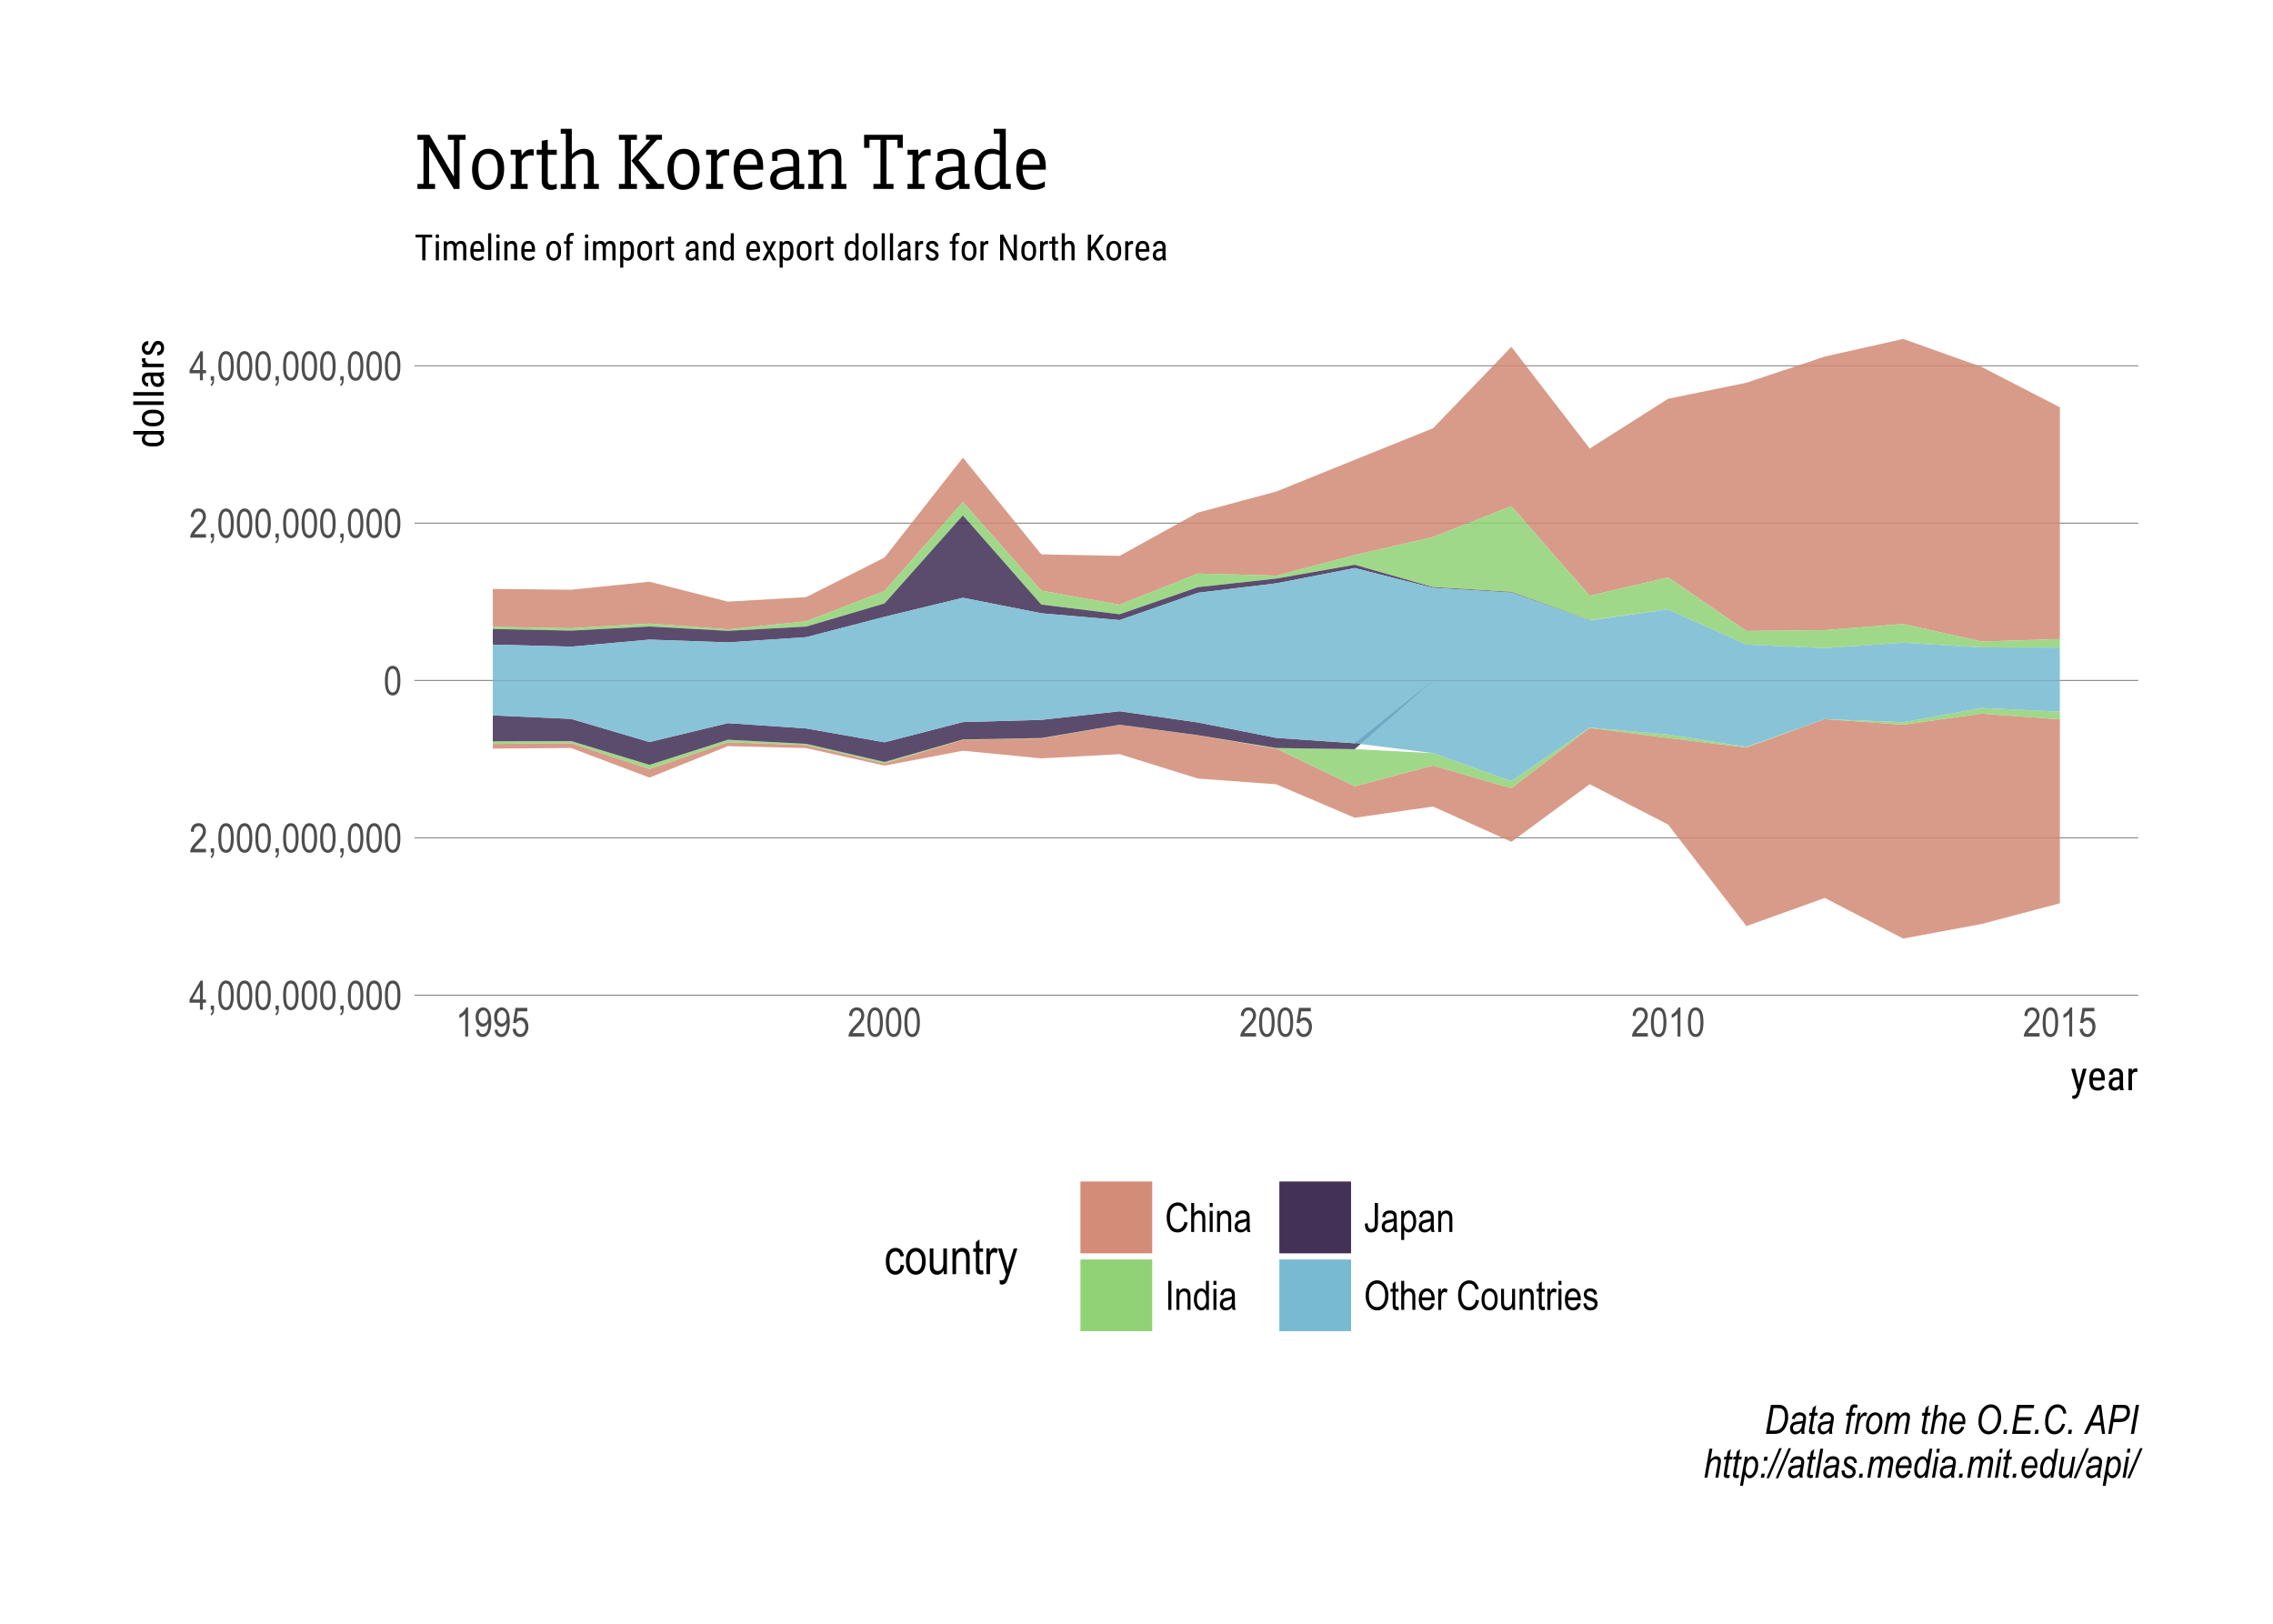 <?xml version="1.0" encoding="UTF-8"?>
<svg xmlns="http://www.w3.org/2000/svg" xmlns:xlink="http://www.w3.org/1999/xlink" width="504pt" height="360pt" viewBox="0 0 504 360" version="1.1">
<defs>
<g>
<symbol overflow="visible" id="glyph0-0">
<path style="stroke:none;" d="M 0.188 0 L 0.188 -5.625 L 1.906 -5.625 L 1.906 0 Z M 0.406 -0.234 L 1.703 -0.234 L 1.703 -5.438 L 0.406 -5.438 Z M 0.406 -0.234 "/>
</symbol>
<symbol overflow="visible" id="glyph0-1">
<path style="stroke:none;" d="M 2.375 0 L 2.375 -1.547 L 0.078 -1.547 L 0.078 -2.266 L 2.5 -6.438 L 3.031 -6.438 L 3.031 -2.266 L 3.734 -2.266 L 3.734 -1.547 L 3.031 -1.547 L 3.031 0 Z M 2.375 -2.266 L 2.375 -5.172 L 0.719 -2.266 Z M 2.375 -2.266 "/>
</symbol>
<symbol overflow="visible" id="glyph0-2">
<path style="stroke:none;" d="M 0.672 0 L 0.672 -0.906 L 1.406 -0.906 L 1.406 0 C 1.406 0.344 1.352 0.613 1.25 0.812 C 1.145 1.008 0.992 1.164 0.797 1.281 L 0.625 0.938 C 0.758 0.863 0.859 0.754 0.922 0.609 C 0.992 0.473 1.031 0.27 1.031 0 Z M 0.672 0 "/>
</symbol>
<symbol overflow="visible" id="glyph0-3">
<path style="stroke:none;" d="M 0.297 -3.172 C 0.297 -4.254 0.441 -5.07 0.734 -5.625 C 1.023 -6.188 1.453 -6.469 2.016 -6.469 C 2.523 -6.469 2.926 -6.242 3.219 -5.797 C 3.562 -5.242 3.734 -4.367 3.734 -3.172 C 3.734 -2.098 3.586 -1.281 3.297 -0.719 C 3.016 -0.164 2.586 0.109 2.016 0.109 C 1.504 0.109 1.086 -0.133 0.766 -0.625 C 0.453 -1.113 0.297 -1.961 0.297 -3.172 Z M 0.953 -3.172 C 0.953 -2.129 1.051 -1.43 1.25 -1.078 C 1.457 -0.723 1.719 -0.547 2.031 -0.547 C 2.32 -0.547 2.566 -0.723 2.766 -1.078 C 2.973 -1.441 3.078 -2.141 3.078 -3.172 C 3.078 -4.223 2.973 -4.926 2.766 -5.281 C 2.566 -5.633 2.305 -5.812 1.984 -5.812 C 1.691 -5.812 1.445 -5.629 1.25 -5.266 C 1.051 -4.91 0.953 -4.211 0.953 -3.172 Z M 0.953 -3.172 "/>
</symbol>
<symbol overflow="visible" id="glyph0-4">
<path style="stroke:none;" d="M 3.719 -0.766 L 3.719 0 L 0.219 0 C 0.207 -0.312 0.301 -0.656 0.5 -1.031 C 0.695 -1.414 1.051 -1.863 1.562 -2.375 C 2.176 -2.977 2.578 -3.445 2.766 -3.781 C 2.953 -4.113 3.047 -4.422 3.047 -4.703 C 3.047 -5.023 2.945 -5.289 2.75 -5.5 C 2.562 -5.707 2.328 -5.812 2.047 -5.812 C 1.742 -5.812 1.492 -5.695 1.297 -5.469 C 1.109 -5.25 1.016 -4.93 1.016 -4.516 L 0.344 -4.609 C 0.383 -5.223 0.555 -5.688 0.859 -6 C 1.172 -6.312 1.57 -6.469 2.062 -6.469 C 2.602 -6.469 3.008 -6.285 3.281 -5.922 C 3.562 -5.555 3.703 -5.145 3.703 -4.688 C 3.703 -4.27 3.594 -3.875 3.375 -3.5 C 3.156 -3.125 2.742 -2.625 2.141 -2 C 1.754 -1.602 1.504 -1.332 1.391 -1.188 C 1.273 -1.039 1.188 -0.898 1.125 -0.766 Z M 3.719 -0.766 "/>
</symbol>
<symbol overflow="visible" id="glyph0-5">
<path style="stroke:none;" d="M 2.734 0 L 2.094 0 L 2.094 -5.047 C 1.938 -4.867 1.734 -4.688 1.484 -4.5 C 1.234 -4.32 1.004 -4.188 0.797 -4.094 L 0.797 -4.859 C 1.148 -5.055 1.461 -5.301 1.734 -5.594 C 2.016 -5.895 2.207 -6.188 2.312 -6.469 L 2.734 -6.469 Z M 2.734 0 "/>
</symbol>
<symbol overflow="visible" id="glyph0-6">
<path style="stroke:none;" d="M 0.391 -1.484 L 1.016 -1.562 C 1.117 -0.883 1.41 -0.547 1.891 -0.547 C 2.109 -0.547 2.305 -0.617 2.484 -0.766 C 2.66 -0.91 2.812 -1.172 2.938 -1.547 C 3.062 -1.93 3.125 -2.375 3.125 -2.875 L 3.125 -3.031 C 2.988 -2.77 2.805 -2.562 2.578 -2.406 C 2.348 -2.258 2.113 -2.188 1.875 -2.188 C 1.445 -2.188 1.078 -2.375 0.766 -2.75 C 0.453 -3.125 0.297 -3.641 0.297 -4.297 C 0.297 -4.961 0.457 -5.488 0.781 -5.875 C 1.102 -6.27 1.492 -6.469 1.953 -6.469 C 2.285 -6.469 2.594 -6.359 2.875 -6.141 C 3.164 -5.922 3.383 -5.598 3.531 -5.172 C 3.688 -4.754 3.766 -4.148 3.766 -3.359 C 3.766 -2.473 3.68 -1.785 3.516 -1.297 C 3.348 -0.805 3.117 -0.445 2.828 -0.219 C 2.547 0 2.227 0.109 1.875 0.109 C 1.477 0.109 1.145 -0.023 0.875 -0.297 C 0.602 -0.578 0.441 -0.973 0.391 -1.484 Z M 3.047 -4.328 C 3.047 -4.785 2.941 -5.145 2.734 -5.406 C 2.535 -5.676 2.301 -5.812 2.031 -5.812 C 1.758 -5.812 1.516 -5.672 1.297 -5.391 C 1.078 -5.109 0.969 -4.734 0.969 -4.266 C 0.969 -3.848 1.07 -3.516 1.281 -3.266 C 1.488 -3.016 1.734 -2.891 2.016 -2.891 C 2.305 -2.891 2.551 -3.016 2.75 -3.266 C 2.945 -3.516 3.047 -3.867 3.047 -4.328 Z M 3.047 -4.328 "/>
</symbol>
<symbol overflow="visible" id="glyph0-7">
<path style="stroke:none;" d="M 0.297 -1.688 L 0.969 -1.766 C 1.031 -1.348 1.148 -1.039 1.328 -0.844 C 1.516 -0.645 1.734 -0.547 1.984 -0.547 C 2.285 -0.547 2.547 -0.688 2.766 -0.969 C 2.992 -1.25 3.109 -1.633 3.109 -2.125 C 3.109 -2.582 3 -2.938 2.781 -3.188 C 2.57 -3.445 2.305 -3.578 1.984 -3.578 C 1.785 -3.578 1.598 -3.52 1.422 -3.406 C 1.254 -3.301 1.117 -3.148 1.016 -2.953 L 0.406 -3.047 L 0.922 -6.359 L 3.547 -6.359 L 3.547 -5.594 L 1.438 -5.594 L 1.156 -3.875 C 1.469 -4.133 1.801 -4.266 2.156 -4.266 C 2.594 -4.266 2.973 -4.078 3.297 -3.703 C 3.629 -3.328 3.797 -2.82 3.797 -2.188 C 3.797 -1.551 3.629 -1.008 3.297 -0.562 C 2.973 -0.113 2.535 0.109 1.984 0.109 C 1.535 0.109 1.148 -0.047 0.828 -0.359 C 0.516 -0.68 0.336 -1.125 0.297 -1.688 Z M 0.297 -1.688 "/>
</symbol>
<symbol overflow="visible" id="glyph0-8">
<path style="stroke:none;" d="M 4.312 -2.266 L 5.016 -2.047 C 4.867 -1.316 4.598 -0.773 4.203 -0.422 C 3.816 -0.066 3.348 0.109 2.797 0.109 C 2.305 0.109 1.883 -0.008 1.531 -0.25 C 1.188 -0.488 0.906 -0.867 0.688 -1.391 C 0.469 -1.922 0.359 -2.547 0.359 -3.266 C 0.359 -3.973 0.469 -4.57 0.688 -5.062 C 0.906 -5.551 1.203 -5.922 1.578 -6.172 C 1.961 -6.422 2.383 -6.547 2.844 -6.547 C 3.352 -6.547 3.789 -6.383 4.156 -6.062 C 4.531 -5.75 4.789 -5.285 4.938 -4.672 L 4.25 -4.484 C 4.008 -5.379 3.535 -5.828 2.828 -5.828 C 2.484 -5.828 2.18 -5.734 1.922 -5.547 C 1.66 -5.367 1.453 -5.086 1.297 -4.703 C 1.148 -4.328 1.078 -3.848 1.078 -3.266 C 1.078 -2.379 1.227 -1.719 1.531 -1.281 C 1.844 -0.844 2.258 -0.625 2.781 -0.625 C 3.156 -0.625 3.477 -0.758 3.75 -1.031 C 4.031 -1.301 4.219 -1.711 4.312 -2.266 Z M 4.312 -2.266 "/>
</symbol>
<symbol overflow="visible" id="glyph0-9">
<path style="stroke:none;" d="M 0.469 0 L 0.469 -6.438 L 1.125 -6.438 L 1.125 -4.125 C 1.27 -4.344 1.438 -4.504 1.625 -4.609 C 1.82 -4.711 2.035 -4.766 2.266 -4.766 C 2.68 -4.766 3.004 -4.633 3.234 -4.375 C 3.473 -4.125 3.594 -3.648 3.594 -2.953 L 3.594 0 L 2.938 0 L 2.938 -2.953 C 2.938 -3.359 2.863 -3.648 2.719 -3.828 C 2.582 -4.004 2.391 -4.094 2.141 -4.094 C 1.859 -4.094 1.617 -3.977 1.422 -3.75 C 1.223 -3.531 1.125 -3.129 1.125 -2.547 L 1.125 0 Z M 0.469 0 "/>
</symbol>
<symbol overflow="visible" id="glyph0-10">
<path style="stroke:none;" d="M 0.469 -5.531 L 0.469 -6.438 L 1.125 -6.438 L 1.125 -5.531 Z M 0.469 0 L 0.469 -4.672 L 1.125 -4.672 L 1.125 0 Z M 0.469 0 "/>
</symbol>
<symbol overflow="visible" id="glyph0-11">
<path style="stroke:none;" d="M 0.469 0 L 0.469 -4.672 L 1.062 -4.672 L 1.062 -4 C 1.195 -4.258 1.363 -4.453 1.562 -4.578 C 1.77 -4.703 2.008 -4.766 2.281 -4.766 C 2.477 -4.766 2.664 -4.723 2.844 -4.641 C 3.02 -4.566 3.16 -4.461 3.266 -4.328 C 3.367 -4.203 3.445 -4.035 3.5 -3.828 C 3.562 -3.617 3.594 -3.301 3.594 -2.875 L 3.594 0 L 2.938 0 L 2.938 -2.844 C 2.938 -3.188 2.906 -3.438 2.844 -3.594 C 2.789 -3.75 2.703 -3.867 2.578 -3.953 C 2.453 -4.047 2.305 -4.094 2.141 -4.094 C 1.828 -4.094 1.578 -3.973 1.391 -3.734 C 1.211 -3.504 1.125 -3.109 1.125 -2.547 L 1.125 0 Z M 0.469 0 "/>
</symbol>
<symbol overflow="visible" id="glyph0-12">
<path style="stroke:none;" d="M 2.969 -0.578 C 2.75 -0.348 2.52 -0.176 2.281 -0.062 C 2.051 0.051 1.812 0.109 1.562 0.109 C 1.164 0.109 0.848 -0.008 0.609 -0.25 C 0.367 -0.488 0.25 -0.812 0.25 -1.219 C 0.25 -1.488 0.305 -1.727 0.422 -1.938 C 0.535 -2.145 0.688 -2.305 0.875 -2.422 C 1.07 -2.547 1.367 -2.633 1.766 -2.688 C 2.285 -2.758 2.672 -2.852 2.922 -2.969 L 2.922 -3.172 C 2.922 -3.484 2.863 -3.707 2.75 -3.844 C 2.594 -4.031 2.348 -4.125 2.016 -4.125 C 1.711 -4.125 1.484 -4.062 1.328 -3.938 C 1.18 -3.812 1.07 -3.578 1 -3.234 L 0.359 -3.328 C 0.453 -3.836 0.633 -4.203 0.906 -4.422 C 1.188 -4.648 1.586 -4.766 2.109 -4.766 C 2.504 -4.766 2.816 -4.688 3.047 -4.531 C 3.273 -4.383 3.422 -4.203 3.484 -3.984 C 3.547 -3.766 3.578 -3.441 3.578 -3.016 L 3.578 -1.953 C 3.578 -1.211 3.586 -0.742 3.609 -0.547 C 3.641 -0.359 3.695 -0.176 3.781 0 L 3.109 0 C 3.035 -0.156 2.988 -0.348 2.969 -0.578 Z M 2.922 -2.344 C 2.68 -2.227 2.328 -2.129 1.859 -2.047 C 1.586 -1.992 1.395 -1.938 1.281 -1.875 C 1.176 -1.82 1.094 -1.738 1.031 -1.625 C 0.969 -1.52 0.938 -1.395 0.938 -1.25 C 0.938 -1.031 1.004 -0.852 1.141 -0.719 C 1.285 -0.582 1.477 -0.516 1.719 -0.516 C 1.945 -0.516 2.156 -0.57 2.344 -0.688 C 2.539 -0.812 2.688 -0.973 2.781 -1.172 C 2.875 -1.379 2.922 -1.672 2.922 -2.047 Z M 2.922 -2.344 "/>
</symbol>
<symbol overflow="visible" id="glyph0-13">
<path style="stroke:none;" d="M 0.703 0 L 0.703 -6.438 L 1.406 -6.438 L 1.406 0 Z M 0.703 0 "/>
</symbol>
<symbol overflow="visible" id="glyph0-14">
<path style="stroke:none;" d="M 2.953 0 L 2.953 -0.594 C 2.836 -0.363 2.688 -0.188 2.5 -0.062 C 2.32 0.051 2.125 0.109 1.906 0.109 C 1.457 0.109 1.066 -0.102 0.734 -0.531 C 0.398 -0.957 0.234 -1.555 0.234 -2.328 C 0.234 -2.859 0.305 -3.305 0.453 -3.672 C 0.609 -4.047 0.805 -4.32 1.047 -4.5 C 1.297 -4.676 1.566 -4.766 1.859 -4.766 C 2.078 -4.766 2.273 -4.707 2.453 -4.594 C 2.641 -4.488 2.789 -4.332 2.906 -4.125 L 2.906 -6.438 L 3.562 -6.438 L 3.562 0 Z M 0.906 -2.328 C 0.906 -1.723 1.008 -1.273 1.219 -0.984 C 1.426 -0.691 1.672 -0.547 1.953 -0.547 C 2.223 -0.547 2.457 -0.688 2.656 -0.969 C 2.863 -1.25 2.969 -1.672 2.969 -2.234 C 2.969 -2.891 2.863 -3.367 2.656 -3.672 C 2.457 -3.973 2.207 -4.125 1.906 -4.125 C 1.633 -4.125 1.398 -3.977 1.203 -3.688 C 1.004 -3.395 0.906 -2.941 0.906 -2.328 Z M 0.906 -2.328 "/>
</symbol>
<symbol overflow="visible" id="glyph0-15">
<path style="stroke:none;" d="M 0.203 -1.828 L 0.828 -1.938 C 0.848 -1.445 0.922 -1.109 1.047 -0.922 C 1.18 -0.742 1.367 -0.656 1.609 -0.656 C 1.773 -0.656 1.922 -0.695 2.047 -0.781 C 2.18 -0.875 2.27 -0.992 2.312 -1.141 C 2.375 -1.328 2.406 -1.613 2.406 -2 L 2.406 -6.438 L 3.109 -6.438 L 3.109 -2.047 C 3.109 -1.254 2.977 -0.695 2.719 -0.375 C 2.457 -0.051 2.094 0.109 1.625 0.109 C 1.156 0.109 0.812 -0.035 0.594 -0.328 C 0.332 -0.66 0.203 -1.16 0.203 -1.828 Z M 0.203 -1.828 "/>
</symbol>
<symbol overflow="visible" id="glyph0-16">
<path style="stroke:none;" d="M 0.469 1.781 L 0.469 -4.672 L 1.062 -4.672 L 1.062 -4.062 C 1.207 -4.312 1.367 -4.488 1.547 -4.594 C 1.734 -4.707 1.941 -4.766 2.172 -4.766 C 2.473 -4.766 2.742 -4.676 2.984 -4.5 C 3.234 -4.32 3.43 -4.051 3.578 -3.688 C 3.723 -3.32 3.797 -2.883 3.797 -2.375 C 3.797 -1.582 3.629 -0.969 3.297 -0.531 C 2.961 -0.102 2.57 0.109 2.125 0.109 C 1.926 0.109 1.738 0.055 1.562 -0.047 C 1.395 -0.148 1.25 -0.297 1.125 -0.484 L 1.125 1.781 Z M 1.062 -2.312 C 1.062 -1.707 1.16 -1.258 1.359 -0.969 C 1.566 -0.688 1.812 -0.547 2.094 -0.547 C 2.375 -0.547 2.617 -0.691 2.828 -0.984 C 3.035 -1.285 3.141 -1.742 3.141 -2.359 C 3.141 -2.973 3.035 -3.426 2.828 -3.719 C 2.629 -4.008 2.383 -4.156 2.094 -4.156 C 1.832 -4.156 1.594 -3.992 1.375 -3.672 C 1.164 -3.359 1.062 -2.906 1.062 -2.312 Z M 1.062 -2.312 "/>
</symbol>
<symbol overflow="visible" id="glyph0-17">
<path style="stroke:none;" d="M 0.375 -3.141 C 0.375 -4.234 0.613 -5.078 1.094 -5.672 C 1.582 -6.266 2.188 -6.562 2.906 -6.562 C 3.375 -6.562 3.797 -6.426 4.172 -6.156 C 4.555 -5.895 4.859 -5.516 5.078 -5.016 C 5.305 -4.516 5.422 -3.914 5.422 -3.219 C 5.422 -2.258 5.207 -1.484 4.781 -0.891 C 4.301 -0.223 3.676 0.109 2.906 0.109 C 2.125 0.109 1.492 -0.227 1.016 -0.906 C 0.586 -1.52 0.375 -2.266 0.375 -3.141 Z M 1.094 -3.125 C 1.094 -2.332 1.266 -1.719 1.609 -1.281 C 1.961 -0.844 2.391 -0.625 2.891 -0.625 C 3.41 -0.625 3.844 -0.844 4.188 -1.281 C 4.531 -1.727 4.703 -2.379 4.703 -3.234 C 4.703 -3.785 4.613 -4.281 4.438 -4.719 C 4.301 -5.051 4.094 -5.316 3.812 -5.516 C 3.539 -5.723 3.238 -5.828 2.906 -5.828 C 2.383 -5.828 1.953 -5.602 1.609 -5.156 C 1.266 -4.719 1.094 -4.039 1.094 -3.125 Z M 1.094 -3.125 "/>
</symbol>
<symbol overflow="visible" id="glyph0-18">
<path style="stroke:none;" d="M 1.922 -0.703 L 2.016 -0.016 C 1.828 0.035 1.664 0.062 1.531 0.062 C 1.301 0.062 1.117 0.02 0.984 -0.062 C 0.848 -0.156 0.754 -0.281 0.703 -0.438 C 0.648 -0.594 0.625 -0.898 0.625 -1.359 L 0.625 -4.047 L 0.141 -4.047 L 0.141 -4.672 L 0.625 -4.672 L 0.625 -5.828 L 1.266 -6.297 L 1.266 -4.672 L 1.922 -4.672 L 1.922 -4.047 L 1.266 -4.047 L 1.266 -1.328 C 1.266 -1.066 1.285 -0.898 1.328 -0.828 C 1.379 -0.723 1.484 -0.672 1.641 -0.672 C 1.711 -0.672 1.805 -0.68 1.922 -0.703 Z M 1.922 -0.703 "/>
</symbol>
<symbol overflow="visible" id="glyph0-19">
<path style="stroke:none;" d="M 3.094 -1.5 L 3.766 -1.406 C 3.648 -0.906 3.445 -0.523 3.156 -0.266 C 2.863 -0.016 2.504 0.109 2.078 0.109 C 1.535 0.109 1.094 -0.094 0.75 -0.5 C 0.414 -0.914 0.25 -1.516 0.25 -2.297 C 0.25 -3.098 0.414 -3.707 0.75 -4.125 C 1.094 -4.551 1.523 -4.766 2.047 -4.766 C 2.547 -4.766 2.957 -4.555 3.281 -4.141 C 3.613 -3.734 3.781 -3.133 3.781 -2.344 L 3.781 -2.125 L 0.922 -2.125 C 0.953 -1.602 1.07 -1.207 1.281 -0.938 C 1.5 -0.676 1.766 -0.547 2.078 -0.547 C 2.566 -0.547 2.906 -0.863 3.094 -1.5 Z M 0.969 -2.781 L 3.094 -2.781 C 3.062 -3.188 2.977 -3.488 2.844 -3.688 C 2.633 -3.977 2.367 -4.125 2.047 -4.125 C 1.754 -4.125 1.504 -4 1.297 -3.75 C 1.098 -3.508 0.988 -3.188 0.969 -2.781 Z M 0.969 -2.781 "/>
</symbol>
<symbol overflow="visible" id="glyph0-20">
<path style="stroke:none;" d="M 0.469 0 L 0.469 -4.672 L 1.062 -4.672 L 1.062 -3.953 C 1.207 -4.285 1.344 -4.504 1.469 -4.609 C 1.594 -4.711 1.734 -4.766 1.891 -4.766 C 2.109 -4.766 2.328 -4.68 2.547 -4.516 L 2.328 -3.781 C 2.172 -3.895 2.016 -3.953 1.859 -3.953 C 1.723 -3.953 1.598 -3.906 1.484 -3.812 C 1.367 -3.719 1.289 -3.582 1.25 -3.406 C 1.164 -3.102 1.125 -2.781 1.125 -2.438 L 1.125 0 Z M 0.469 0 "/>
</symbol>
<symbol overflow="visible" id="glyph0-21">
<path style="stroke:none;" d=""/>
</symbol>
<symbol overflow="visible" id="glyph0-22">
<path style="stroke:none;" d="M 0.234 -2.328 C 0.234 -3.141 0.398 -3.75 0.734 -4.156 C 1.078 -4.562 1.508 -4.766 2.031 -4.766 C 2.539 -4.766 2.961 -4.562 3.297 -4.156 C 3.641 -3.75 3.812 -3.156 3.812 -2.375 C 3.812 -1.539 3.645 -0.914 3.312 -0.5 C 2.977 -0.094 2.551 0.109 2.031 0.109 C 1.508 0.109 1.078 -0.094 0.734 -0.5 C 0.398 -0.914 0.234 -1.523 0.234 -2.328 Z M 0.891 -2.328 C 0.891 -1.723 1 -1.273 1.219 -0.984 C 1.445 -0.691 1.723 -0.547 2.047 -0.547 C 2.348 -0.547 2.609 -0.691 2.828 -0.984 C 3.047 -1.285 3.156 -1.734 3.156 -2.328 C 3.156 -2.93 3.047 -3.379 2.828 -3.672 C 2.609 -3.973 2.336 -4.125 2.016 -4.125 C 1.703 -4.125 1.438 -3.973 1.219 -3.672 C 1 -3.379 0.891 -2.93 0.891 -2.328 Z M 0.891 -2.328 "/>
</symbol>
<symbol overflow="visible" id="glyph0-23">
<path style="stroke:none;" d="M 2.984 0 L 2.984 -0.688 C 2.836 -0.426 2.66 -0.227 2.453 -0.094 C 2.254 0.039 2.023 0.109 1.766 0.109 C 1.461 0.109 1.203 0.031 0.984 -0.125 C 0.773 -0.289 0.633 -0.5 0.562 -0.75 C 0.5 -1 0.469 -1.344 0.469 -1.781 L 0.469 -4.672 L 1.109 -4.672 L 1.109 -2.078 C 1.109 -1.598 1.129 -1.273 1.172 -1.109 C 1.223 -0.953 1.312 -0.82 1.438 -0.719 C 1.57 -0.625 1.723 -0.578 1.891 -0.578 C 2.203 -0.578 2.457 -0.703 2.656 -0.953 C 2.82 -1.172 2.906 -1.578 2.906 -2.172 L 2.906 -4.672 L 3.562 -4.672 L 3.562 0 Z M 2.984 0 "/>
</symbol>
<symbol overflow="visible" id="glyph0-24">
<path style="stroke:none;" d="M 0.234 -1.391 L 0.875 -1.516 C 0.906 -1.191 1.004 -0.945 1.172 -0.781 C 1.348 -0.625 1.578 -0.547 1.859 -0.547 C 2.141 -0.547 2.359 -0.613 2.516 -0.75 C 2.672 -0.895 2.75 -1.07 2.75 -1.281 C 2.75 -1.469 2.68 -1.613 2.547 -1.719 C 2.453 -1.781 2.234 -1.867 1.891 -1.984 C 1.379 -2.129 1.039 -2.254 0.875 -2.359 C 0.707 -2.473 0.578 -2.617 0.484 -2.797 C 0.391 -2.984 0.344 -3.191 0.344 -3.422 C 0.344 -3.828 0.469 -4.148 0.719 -4.391 C 0.977 -4.641 1.332 -4.766 1.781 -4.766 C 2.062 -4.766 2.312 -4.711 2.531 -4.609 C 2.75 -4.516 2.91 -4.379 3.016 -4.203 C 3.129 -4.035 3.211 -3.789 3.266 -3.469 L 2.625 -3.359 C 2.57 -3.867 2.297 -4.125 1.797 -4.125 C 1.516 -4.125 1.305 -4.066 1.172 -3.953 C 1.035 -3.836 0.969 -3.691 0.969 -3.516 C 0.969 -3.348 1.031 -3.211 1.156 -3.109 C 1.238 -3.055 1.473 -2.961 1.859 -2.828 C 2.398 -2.66 2.75 -2.523 2.906 -2.422 C 3.062 -2.316 3.18 -2.176 3.266 -2 C 3.359 -1.832 3.406 -1.629 3.406 -1.391 C 3.406 -0.941 3.266 -0.578 2.984 -0.297 C 2.703 -0.023 2.316 0.109 1.828 0.109 C 0.91 0.109 0.379 -0.391 0.234 -1.391 Z M 0.234 -1.391 "/>
</symbol>
<symbol overflow="visible" id="glyph1-0">
<path style="stroke:none;" d="M 3.078 0 L 0.453 0 L 0.453 -6.406 L 3.078 -6.406 Z M 2.875 -0.375 L 2.875 -6.016 L 1.859 -3.203 Z M 0.656 -5.984 L 0.656 -0.406 L 1.641 -3.203 Z M 0.797 -0.234 L 2.703 -0.234 L 1.75 -2.891 Z M 1.75 -3.5 L 2.703 -6.156 L 0.797 -6.156 Z M 1.75 -3.5 "/>
</symbol>
<symbol overflow="visible" id="glyph1-1">
<path style="stroke:none;" d="M 1.875 -1.297 L 2.75 -4.75 L 3.578 -4.75 L 2.016 0.672 C 1.898 1.078 1.734 1.383 1.516 1.594 C 1.305 1.812 1.066 1.922 0.797 1.922 C 0.691 1.922 0.555 1.895 0.391 1.844 L 0.391 1.188 L 0.562 1.203 C 0.781 1.203 0.953 1.148 1.078 1.047 C 1.211 0.941 1.316 0.758 1.391 0.5 L 1.547 -0.047 L 0.156 -4.75 L 1 -4.75 Z M 1.875 -1.297 "/>
</symbol>
<symbol overflow="visible" id="glyph1-2">
<path style="stroke:none;" d="M 2.281 0.094 C 1.688 0.094 1.227 -0.082 0.906 -0.438 C 0.594 -0.789 0.438 -1.312 0.438 -2 L 0.438 -2.578 C 0.438 -3.285 0.586 -3.836 0.891 -4.234 C 1.203 -4.641 1.633 -4.844 2.188 -4.844 C 2.75 -4.844 3.164 -4.664 3.438 -4.312 C 3.719 -3.957 3.859 -3.406 3.859 -2.656 L 3.859 -2.141 L 1.203 -2.141 L 1.203 -2.031 C 1.203 -1.52 1.297 -1.148 1.484 -0.922 C 1.68 -0.691 1.961 -0.578 2.328 -0.578 C 2.555 -0.578 2.754 -0.617 2.922 -0.703 C 3.098 -0.785 3.266 -0.922 3.422 -1.109 L 3.828 -0.625 C 3.484 -0.145 2.969 0.094 2.281 0.094 Z M 2.188 -4.172 C 1.863 -4.172 1.625 -4.062 1.469 -3.844 C 1.32 -3.625 1.238 -3.281 1.219 -2.812 L 3.078 -2.812 L 3.078 -2.922 C 3.055 -3.367 2.973 -3.688 2.828 -3.875 C 2.691 -4.07 2.477 -4.172 2.188 -4.172 Z M 2.188 -4.172 "/>
</symbol>
<symbol overflow="visible" id="glyph1-3">
<path style="stroke:none;" d="M 3.031 0 C 2.977 -0.102 2.941 -0.273 2.922 -0.516 C 2.648 -0.109 2.301 0.094 1.875 0.094 C 1.438 0.094 1.098 -0.023 0.859 -0.266 C 0.617 -0.516 0.5 -0.859 0.5 -1.297 C 0.5 -1.773 0.66 -2.156 0.984 -2.438 C 1.316 -2.727 1.77 -2.879 2.344 -2.891 L 2.906 -2.891 L 2.906 -3.391 C 2.906 -3.672 2.844 -3.867 2.719 -3.984 C 2.594 -4.109 2.406 -4.172 2.156 -4.172 C 1.914 -4.172 1.723 -4.098 1.578 -3.953 C 1.43 -3.816 1.359 -3.645 1.359 -3.438 L 0.578 -3.438 C 0.578 -3.676 0.648 -3.906 0.797 -4.125 C 0.941 -4.352 1.133 -4.531 1.375 -4.656 C 1.613 -4.781 1.883 -4.844 2.188 -4.844 C 2.676 -4.844 3.047 -4.723 3.297 -4.484 C 3.547 -4.242 3.676 -3.891 3.688 -3.422 L 3.688 -1.031 C 3.688 -0.656 3.738 -0.336 3.844 -0.078 L 3.844 0 Z M 1.984 -0.625 C 2.18 -0.625 2.363 -0.676 2.531 -0.781 C 2.707 -0.883 2.832 -1.016 2.906 -1.172 L 2.906 -2.312 L 2.469 -2.312 C 2.102 -2.301 1.812 -2.211 1.594 -2.047 C 1.383 -1.891 1.281 -1.672 1.281 -1.391 C 1.281 -1.117 1.332 -0.922 1.438 -0.797 C 1.551 -0.68 1.734 -0.625 1.984 -0.625 Z M 1.984 -0.625 "/>
</symbol>
<symbol overflow="visible" id="glyph1-4">
<path style="stroke:none;" d="M 2.547 -4.031 C 2.43 -4.051 2.312 -4.062 2.188 -4.062 C 1.789 -4.062 1.516 -3.844 1.359 -3.406 L 1.359 0 L 0.578 0 L 0.578 -4.75 L 1.344 -4.75 L 1.344 -4.266 C 1.551 -4.648 1.848 -4.844 2.234 -4.844 C 2.359 -4.844 2.461 -4.82 2.547 -4.781 Z M 2.547 -4.031 "/>
</symbol>
<symbol overflow="visible" id="glyph2-0">
<path style="stroke:none;" d="M 0 -3.078 L 0 -0.453 L -6.406 -0.453 L -6.406 -3.078 Z M -0.375 -2.875 L -6.016 -2.875 L -3.203 -1.859 Z M -5.984 -0.656 L -0.406 -0.656 L -3.203 -1.641 Z M -0.234 -0.797 L -0.234 -2.703 L -2.891 -1.75 Z M -3.5 -1.75 L -6.156 -2.703 L -6.156 -0.797 Z M -3.5 -1.75 "/>
</symbol>
<symbol overflow="visible" id="glyph2-1">
<path style="stroke:none;" d="M -2.594 -0.422 C -3.32 -0.422 -3.879 -0.555 -4.266 -0.828 C -4.648 -1.098 -4.844 -1.492 -4.844 -2.016 C -4.844 -2.461 -4.66 -2.816 -4.297 -3.078 L -6.75 -3.078 L -6.75 -3.844 L 0 -3.844 L 0 -3.141 L -0.516 -3.094 C -0.109 -2.844 0.094 -2.477 0.094 -2 C 0.094 -1.508 -0.098 -1.125 -0.484 -0.844 C -0.867 -0.562 -1.41 -0.422 -2.109 -0.422 Z M -2.156 -1.203 C -1.613 -1.203 -1.219 -1.281 -0.969 -1.438 C -0.719 -1.594 -0.594 -1.848 -0.594 -2.203 C -0.594 -2.586 -0.789 -2.879 -1.188 -3.078 L -3.578 -3.078 C -3.961 -2.867 -4.156 -2.578 -4.156 -2.203 C -4.156 -1.848 -4.031 -1.594 -3.781 -1.438 C -3.531 -1.281 -3.145 -1.203 -2.625 -1.203 Z M -2.156 -1.203 "/>
</symbol>
<symbol overflow="visible" id="glyph2-2">
<path style="stroke:none;" d="M -2.594 -0.422 C -3.289 -0.422 -3.836 -0.586 -4.234 -0.922 C -4.641 -1.254 -4.844 -1.695 -4.844 -2.25 C -4.844 -2.801 -4.645 -3.242 -4.25 -3.578 C -3.863 -3.91 -3.332 -4.082 -2.656 -4.094 L -2.156 -4.094 C -1.457 -4.094 -0.906 -3.926 -0.5 -3.594 C -0.102 -3.258 0.094 -2.816 0.094 -2.266 C 0.094 -1.711 -0.098 -1.27 -0.484 -0.938 C -0.879 -0.602 -1.41 -0.43 -2.078 -0.422 Z M -2.156 -1.203 C -1.664 -1.203 -1.281 -1.297 -1 -1.484 C -0.719 -1.672 -0.578 -1.93 -0.578 -2.266 C -0.578 -2.941 -1.07 -3.289 -2.062 -3.312 L -2.594 -3.312 C -3.082 -3.312 -3.469 -3.211 -3.75 -3.016 C -4.031 -2.828 -4.172 -2.57 -4.172 -2.25 C -4.172 -1.926 -4.031 -1.672 -3.75 -1.484 C -3.469 -1.297 -3.086 -1.203 -2.609 -1.203 Z M -2.156 -1.203 "/>
</symbol>
<symbol overflow="visible" id="glyph2-3">
<path style="stroke:none;" d="M 0 -1.422 L 0 -0.641 L -6.75 -0.641 L -6.75 -1.422 Z M 0 -1.422 "/>
</symbol>
<symbol overflow="visible" id="glyph2-4">
<path style="stroke:none;" d="M 0 -3.031 C -0.102 -2.977 -0.273 -2.941 -0.516 -2.922 C -0.109 -2.648 0.094 -2.301 0.094 -1.875 C 0.094 -1.438 -0.023 -1.098 -0.266 -0.859 C -0.516 -0.617 -0.859 -0.5 -1.297 -0.5 C -1.773 -0.5 -2.156 -0.66 -2.438 -0.984 C -2.727 -1.316 -2.879 -1.77 -2.891 -2.344 L -2.891 -2.906 L -3.391 -2.906 C -3.672 -2.906 -3.867 -2.844 -3.984 -2.719 C -4.109 -2.594 -4.172 -2.406 -4.172 -2.156 C -4.172 -1.914 -4.098 -1.723 -3.953 -1.578 C -3.816 -1.43 -3.645 -1.359 -3.438 -1.359 L -3.438 -0.578 C -3.676 -0.578 -3.906 -0.648 -4.125 -0.797 C -4.352 -0.941 -4.531 -1.133 -4.656 -1.375 C -4.781 -1.613 -4.844 -1.883 -4.844 -2.188 C -4.844 -2.676 -4.723 -3.047 -4.484 -3.297 C -4.242 -3.547 -3.891 -3.676 -3.422 -3.688 L -1.031 -3.688 C -0.656 -3.688 -0.336 -3.738 -0.078 -3.844 L 0 -3.844 Z M -0.625 -1.984 C -0.625 -2.18 -0.676 -2.363 -0.781 -2.531 C -0.883 -2.707 -1.016 -2.832 -1.172 -2.906 L -2.312 -2.906 L -2.312 -2.469 C -2.301 -2.102 -2.211 -1.812 -2.047 -1.594 C -1.891 -1.383 -1.672 -1.281 -1.391 -1.281 C -1.117 -1.281 -0.922 -1.332 -0.797 -1.438 C -0.68 -1.551 -0.625 -1.734 -0.625 -1.984 Z M -0.625 -1.984 "/>
</symbol>
<symbol overflow="visible" id="glyph2-5">
<path style="stroke:none;" d="M -4.031 -2.547 C -4.051 -2.43 -4.062 -2.312 -4.062 -2.188 C -4.062 -1.789 -3.844 -1.516 -3.406 -1.359 L 0 -1.359 L 0 -0.578 L -4.75 -0.578 L -4.75 -1.344 L -4.266 -1.344 C -4.648 -1.551 -4.844 -1.848 -4.844 -2.234 C -4.844 -2.359 -4.82 -2.461 -4.781 -2.547 Z M -4.031 -2.547 "/>
</symbol>
<symbol overflow="visible" id="glyph2-6">
<path style="stroke:none;" d="M -1.219 -2.891 C -1.383 -2.891 -1.523 -2.828 -1.641 -2.703 C -1.766 -2.578 -1.906 -2.332 -2.062 -1.969 C -2.238 -1.551 -2.391 -1.254 -2.516 -1.078 C -2.641 -0.91 -2.781 -0.785 -2.938 -0.703 C -3.094 -0.617 -3.281 -0.578 -3.5 -0.578 C -3.883 -0.578 -4.203 -0.719 -4.453 -1 C -4.711 -1.281 -4.844 -1.641 -4.844 -2.078 C -4.844 -2.547 -4.707 -2.922 -4.438 -3.203 C -4.164 -3.484 -3.82 -3.625 -3.406 -3.625 L -3.406 -2.844 C -3.613 -2.844 -3.789 -2.77 -3.938 -2.625 C -4.094 -2.488 -4.172 -2.305 -4.172 -2.078 C -4.172 -1.848 -4.109 -1.664 -3.984 -1.531 C -3.867 -1.406 -3.711 -1.344 -3.516 -1.344 C -3.359 -1.344 -3.234 -1.391 -3.141 -1.484 C -3.047 -1.586 -2.914 -1.82 -2.75 -2.188 C -2.531 -2.758 -2.312 -3.148 -2.094 -3.359 C -1.875 -3.566 -1.602 -3.672 -1.281 -3.672 C -0.863 -3.672 -0.531 -3.523 -0.281 -3.234 C -0.031 -2.953 0.094 -2.57 0.094 -2.094 C 0.094 -1.602 -0.047 -1.203 -0.328 -0.891 C -0.617 -0.586 -0.984 -0.438 -1.422 -0.438 L -1.422 -1.219 C -1.16 -1.227 -0.953 -1.305 -0.797 -1.453 C -0.648 -1.609 -0.578 -1.82 -0.578 -2.094 C -0.578 -2.352 -0.633 -2.551 -0.75 -2.688 C -0.863 -2.82 -1.02 -2.891 -1.219 -2.891 Z M -1.219 -2.891 "/>
</symbol>
<symbol overflow="visible" id="glyph3-0">
<path style="stroke:none;" d="M 0.234 0 L 0.234 -6.875 L 2.328 -6.875 L 2.328 0 Z M 0.484 -0.281 L 2.078 -0.281 L 2.078 -6.641 L 0.484 -6.641 Z M 0.484 -0.281 "/>
</symbol>
<symbol overflow="visible" id="glyph3-1">
<path style="stroke:none;" d="M 3.641 -2.094 L 4.422 -1.969 C 4.336 -1.289 4.113 -0.77 3.75 -0.406 C 3.395 -0.051 2.961 0.125 2.453 0.125 C 1.836 0.125 1.332 -0.125 0.938 -0.625 C 0.539 -1.125 0.344 -1.867 0.344 -2.859 C 0.344 -3.848 0.539 -4.586 0.938 -5.078 C 1.344 -5.578 1.859 -5.828 2.484 -5.828 C 2.973 -5.828 3.379 -5.676 3.703 -5.375 C 4.035 -5.082 4.25 -4.633 4.344 -4.031 L 3.578 -3.891 C 3.504 -4.273 3.375 -4.562 3.188 -4.75 C 3 -4.938 2.773 -5.031 2.516 -5.031 C 2.117 -5.031 1.789 -4.859 1.531 -4.516 C 1.281 -4.172 1.156 -3.625 1.156 -2.875 C 1.156 -2.094 1.273 -1.531 1.516 -1.188 C 1.766 -0.844 2.082 -0.672 2.469 -0.672 C 2.77 -0.672 3.023 -0.785 3.234 -1.016 C 3.453 -1.242 3.586 -1.602 3.641 -2.094 Z M 3.641 -2.094 "/>
</symbol>
<symbol overflow="visible" id="glyph3-2">
<path style="stroke:none;" d="M 0.281 -2.859 C 0.281 -3.836 0.488 -4.578 0.906 -5.078 C 1.32 -5.578 1.844 -5.828 2.469 -5.828 C 3.094 -5.828 3.613 -5.578 4.031 -5.078 C 4.457 -4.578 4.672 -3.852 4.672 -2.906 C 4.672 -1.883 4.461 -1.125 4.047 -0.625 C 3.641 -0.125 3.113 0.125 2.469 0.125 C 1.844 0.125 1.32 -0.125 0.906 -0.625 C 0.488 -1.125 0.281 -1.867 0.281 -2.859 Z M 1.094 -2.859 C 1.094 -2.117 1.227 -1.566 1.5 -1.203 C 1.77 -0.848 2.102 -0.672 2.5 -0.672 C 2.875 -0.672 3.191 -0.848 3.453 -1.203 C 3.723 -1.566 3.859 -2.117 3.859 -2.859 C 3.859 -3.586 3.723 -4.129 3.453 -4.484 C 3.18 -4.848 2.848 -5.031 2.453 -5.031 C 2.078 -5.031 1.754 -4.848 1.484 -4.484 C 1.223 -4.129 1.094 -3.586 1.094 -2.859 Z M 1.094 -2.859 "/>
</symbol>
<symbol overflow="visible" id="glyph3-3">
<path style="stroke:none;" d="M 3.641 0 L 3.641 -0.844 C 3.461 -0.52 3.25 -0.273 3 -0.109 C 2.75 0.047 2.473 0.125 2.172 0.125 C 1.797 0.125 1.477 0.023 1.219 -0.172 C 0.957 -0.367 0.781 -0.617 0.688 -0.922 C 0.602 -1.223 0.562 -1.641 0.562 -2.172 L 0.562 -5.703 L 1.359 -5.703 L 1.359 -2.547 C 1.359 -1.953 1.383 -1.555 1.438 -1.359 C 1.5 -1.16 1.609 -1 1.766 -0.875 C 1.93 -0.758 2.113 -0.703 2.312 -0.703 C 2.695 -0.703 3.008 -0.859 3.25 -1.172 C 3.457 -1.441 3.562 -1.93 3.562 -2.641 L 3.562 -5.703 L 4.359 -5.703 L 4.359 0 Z M 3.641 0 "/>
</symbol>
<symbol overflow="visible" id="glyph3-4">
<path style="stroke:none;" d="M 0.578 0 L 0.578 -5.703 L 1.297 -5.703 L 1.297 -4.891 C 1.461 -5.203 1.672 -5.438 1.922 -5.594 C 2.172 -5.75 2.457 -5.828 2.781 -5.828 C 3.031 -5.828 3.258 -5.773 3.469 -5.672 C 3.688 -5.578 3.859 -5.453 3.984 -5.297 C 4.117 -5.141 4.219 -4.93 4.281 -4.672 C 4.352 -4.422 4.391 -4.031 4.391 -3.5 L 4.391 0 L 3.594 0 L 3.594 -3.469 C 3.594 -3.883 3.555 -4.188 3.484 -4.375 C 3.41 -4.57 3.297 -4.723 3.141 -4.828 C 2.992 -4.941 2.816 -5 2.609 -5 C 2.234 -5 1.93 -4.852 1.703 -4.562 C 1.484 -4.281 1.375 -3.797 1.375 -3.109 L 1.375 0 Z M 0.578 0 "/>
</symbol>
<symbol overflow="visible" id="glyph3-5">
<path style="stroke:none;" d="M 2.344 -0.859 L 2.453 -0.016 C 2.234 0.047 2.035 0.078 1.859 0.078 C 1.586 0.078 1.367 0.023 1.203 -0.078 C 1.035 -0.191 0.914 -0.344 0.844 -0.531 C 0.781 -0.727 0.75 -1.109 0.75 -1.672 L 0.75 -4.953 L 0.172 -4.953 L 0.172 -5.703 L 0.75 -5.703 L 0.75 -7.109 L 1.547 -7.703 L 1.547 -5.703 L 2.344 -5.703 L 2.344 -4.953 L 1.547 -4.953 L 1.547 -1.609 C 1.547 -1.305 1.566 -1.109 1.609 -1.016 C 1.68 -0.891 1.812 -0.828 2 -0.828 C 2.082 -0.828 2.195 -0.836 2.344 -0.859 Z M 2.344 -0.859 "/>
</symbol>
<symbol overflow="visible" id="glyph3-6">
<path style="stroke:none;" d="M 0.578 0 L 0.578 -5.703 L 1.297 -5.703 L 1.297 -4.844 C 1.473 -5.238 1.641 -5.5 1.797 -5.625 C 1.953 -5.758 2.125 -5.828 2.312 -5.828 C 2.57 -5.828 2.844 -5.723 3.125 -5.516 L 2.859 -4.625 C 2.66 -4.758 2.469 -4.828 2.281 -4.828 C 2.113 -4.828 1.957 -4.77 1.812 -4.656 C 1.676 -4.539 1.578 -4.375 1.516 -4.156 C 1.422 -3.789 1.375 -3.398 1.375 -2.984 L 1.375 0 Z M 0.578 0 "/>
</symbol>
<symbol overflow="visible" id="glyph3-7">
<path style="stroke:none;" d="M 0.562 2.203 L 0.469 1.297 C 0.645 1.348 0.797 1.375 0.922 1.375 C 1.086 1.375 1.223 1.336 1.328 1.266 C 1.441 1.203 1.535 1.098 1.609 0.953 C 1.641 0.898 1.742 0.586 1.922 0.016 L 0.141 -5.703 L 1 -5.703 L 1.984 -2.406 C 2.098 -1.988 2.207 -1.547 2.312 -1.078 C 2.406 -1.523 2.516 -1.957 2.641 -2.375 L 3.641 -5.703 L 4.438 -5.703 L 2.656 0.094 C 2.414 0.844 2.227 1.344 2.094 1.594 C 1.969 1.852 1.816 2.035 1.641 2.141 C 1.473 2.254 1.281 2.312 1.062 2.312 C 0.914 2.312 0.75 2.273 0.562 2.203 Z M 0.562 2.203 "/>
</symbol>
<symbol overflow="visible" id="glyph4-0">
<path style="stroke:none;" d="M 2.734 0 L 0.406 0 L 0.406 -5.688 L 2.734 -5.688 Z M 2.547 -0.344 L 2.547 -5.359 L 1.656 -2.844 Z M 0.578 -5.312 L 0.578 -0.375 L 1.469 -2.844 Z M 0.719 -0.219 L 2.406 -0.219 L 1.562 -2.578 Z M 1.562 -3.109 L 2.406 -5.484 L 0.719 -5.484 Z M 1.562 -3.109 "/>
</symbol>
<symbol overflow="visible" id="glyph4-1">
<path style="stroke:none;" d="M 3.938 -5.078 L 2.438 -5.078 L 2.438 0 L 1.734 0 L 1.734 -5.078 L 0.234 -5.078 L 0.234 -5.688 L 3.938 -5.688 Z M 3.938 -5.078 "/>
</symbol>
<symbol overflow="visible" id="glyph4-2">
<path style="stroke:none;" d="M 1.266 0 L 0.578 0 L 0.578 -4.234 L 1.266 -4.234 Z M 1.312 -5.344 C 1.312 -5.227 1.281 -5.129 1.219 -5.047 C 1.156 -4.973 1.055 -4.938 0.922 -4.938 C 0.797 -4.938 0.695 -4.973 0.625 -5.047 C 0.562 -5.129 0.531 -5.227 0.531 -5.344 C 0.531 -5.469 0.562 -5.566 0.625 -5.641 C 0.695 -5.723 0.797 -5.766 0.922 -5.766 C 1.055 -5.766 1.156 -5.723 1.219 -5.641 C 1.281 -5.555 1.312 -5.457 1.312 -5.344 Z M 1.312 -5.344 "/>
</symbol>
<symbol overflow="visible" id="glyph4-3">
<path style="stroke:none;" d="M 1.172 -4.234 L 1.188 -3.844 C 1.445 -4.156 1.785 -4.312 2.203 -4.312 C 2.672 -4.312 3 -4.102 3.188 -3.688 C 3.457 -4.102 3.828 -4.312 4.297 -4.312 C 5.078 -4.312 5.477 -3.82 5.5 -2.844 L 5.5 0 L 4.812 0 L 4.812 -2.781 C 4.812 -3.094 4.754 -3.32 4.641 -3.469 C 4.535 -3.613 4.352 -3.688 4.094 -3.688 C 3.883 -3.688 3.711 -3.602 3.578 -3.438 C 3.453 -3.281 3.379 -3.078 3.359 -2.828 L 3.359 0 L 2.656 0 L 2.656 -2.812 C 2.656 -3.395 2.422 -3.688 1.953 -3.688 C 1.598 -3.688 1.348 -3.516 1.203 -3.172 L 1.203 0 L 0.516 0 L 0.516 -4.234 Z M 1.172 -4.234 "/>
</symbol>
<symbol overflow="visible" id="glyph4-4">
<path style="stroke:none;" d="M 2.031 0.078 C 1.5 0.078 1.094 -0.078 0.812 -0.391 C 0.531 -0.703 0.391 -1.164 0.391 -1.781 L 0.391 -2.281 C 0.391 -2.914 0.523 -3.41 0.797 -3.766 C 1.078 -4.129 1.461 -4.312 1.953 -4.312 C 2.441 -4.312 2.805 -4.148 3.047 -3.828 C 3.297 -3.516 3.426 -3.023 3.438 -2.359 L 3.438 -1.906 L 1.078 -1.906 L 1.078 -1.812 C 1.078 -1.352 1.16 -1.02 1.328 -0.812 C 1.504 -0.613 1.75 -0.516 2.062 -0.516 C 2.27 -0.516 2.453 -0.551 2.609 -0.625 C 2.766 -0.707 2.91 -0.832 3.047 -1 L 3.406 -0.562 C 3.102 -0.133 2.645 0.078 2.031 0.078 Z M 1.953 -3.719 C 1.66 -3.719 1.445 -3.617 1.312 -3.422 C 1.176 -3.223 1.098 -2.914 1.078 -2.5 L 2.75 -2.5 L 2.75 -2.594 C 2.727 -3 2.656 -3.285 2.531 -3.453 C 2.406 -3.629 2.211 -3.719 1.953 -3.719 Z M 1.953 -3.719 "/>
</symbol>
<symbol overflow="visible" id="glyph4-5">
<path style="stroke:none;" d="M 1.266 0 L 0.578 0 L 0.578 -6 L 1.266 -6 Z M 1.266 0 "/>
</symbol>
<symbol overflow="visible" id="glyph4-6">
<path style="stroke:none;" d="M 1.172 -4.234 L 1.188 -3.766 C 1.457 -4.129 1.801 -4.312 2.219 -4.312 C 2.969 -4.312 3.348 -3.812 3.359 -2.812 L 3.359 0 L 2.672 0 L 2.672 -2.781 C 2.672 -3.113 2.613 -3.348 2.5 -3.484 C 2.383 -3.617 2.219 -3.688 2 -3.688 C 1.832 -3.688 1.676 -3.629 1.531 -3.516 C 1.395 -3.398 1.285 -3.254 1.203 -3.078 L 1.203 0 L 0.516 0 L 0.516 -4.234 Z M 1.172 -4.234 "/>
</symbol>
<symbol overflow="visible" id="glyph4-7">
<path style="stroke:none;" d=""/>
</symbol>
<symbol overflow="visible" id="glyph4-8">
<path style="stroke:none;" d="M 0.375 -2.312 C 0.375 -2.926 0.52 -3.41 0.812 -3.766 C 1.113 -4.129 1.508 -4.312 2 -4.312 C 2.488 -4.312 2.879 -4.133 3.172 -3.781 C 3.473 -3.438 3.629 -2.961 3.641 -2.359 L 3.641 -1.906 C 3.641 -1.301 3.488 -0.816 3.188 -0.453 C 2.895 -0.098 2.504 0.078 2.016 0.078 C 1.523 0.078 1.129 -0.094 0.828 -0.438 C 0.535 -0.789 0.383 -1.258 0.375 -1.844 Z M 1.062 -1.906 C 1.062 -1.477 1.145 -1.141 1.312 -0.891 C 1.488 -0.641 1.723 -0.516 2.016 -0.516 C 2.617 -0.516 2.93 -0.953 2.953 -1.828 L 2.953 -2.312 C 2.953 -2.738 2.863 -3.078 2.688 -3.328 C 2.52 -3.586 2.289 -3.719 2 -3.719 C 1.719 -3.719 1.488 -3.586 1.312 -3.328 C 1.145 -3.078 1.062 -2.738 1.062 -2.312 Z M 1.062 -1.906 "/>
</symbol>
<symbol overflow="visible" id="glyph4-9">
<path style="stroke:none;" d="M 0.828 0 L 0.828 -3.672 L 0.266 -3.672 L 0.266 -4.234 L 0.828 -4.234 L 0.828 -4.719 C 0.828 -5.145 0.93 -5.477 1.141 -5.719 C 1.359 -5.957 1.656 -6.078 2.031 -6.078 C 2.176 -6.078 2.316 -6.055 2.453 -6.016 L 2.422 -5.438 C 2.316 -5.457 2.211 -5.469 2.109 -5.469 C 1.711 -5.469 1.516 -5.188 1.516 -4.625 L 1.516 -4.234 L 2.234 -4.234 L 2.234 -3.672 L 1.516 -3.672 L 1.516 0 Z M 0.828 0 "/>
</symbol>
<symbol overflow="visible" id="glyph4-10">
<path style="stroke:none;" d="M 3.578 -1.906 C 3.578 -1.238 3.453 -0.738 3.203 -0.406 C 2.961 -0.082 2.625 0.078 2.188 0.078 C 1.758 0.078 1.43 -0.082 1.203 -0.406 L 1.203 1.625 L 0.516 1.625 L 0.516 -4.234 L 1.141 -4.234 L 1.188 -3.766 C 1.414 -4.129 1.742 -4.312 2.172 -4.312 C 2.641 -4.312 2.988 -4.148 3.219 -3.828 C 3.445 -3.504 3.566 -3.02 3.578 -2.375 Z M 2.891 -2.312 C 2.891 -2.781 2.816 -3.125 2.672 -3.344 C 2.523 -3.57 2.289 -3.688 1.969 -3.688 C 1.633 -3.688 1.379 -3.523 1.203 -3.203 L 1.203 -1 C 1.379 -0.676 1.633 -0.516 1.969 -0.516 C 2.281 -0.516 2.508 -0.625 2.656 -0.844 C 2.801 -1.07 2.879 -1.422 2.891 -1.891 Z M 2.891 -2.312 "/>
</symbol>
<symbol overflow="visible" id="glyph4-11">
<path style="stroke:none;" d="M 2.266 -3.578 C 2.172 -3.598 2.066 -3.609 1.953 -3.609 C 1.598 -3.609 1.348 -3.414 1.203 -3.031 L 1.203 0 L 0.516 0 L 0.516 -4.234 L 1.188 -4.234 L 1.203 -3.797 C 1.391 -4.141 1.648 -4.312 1.984 -4.312 C 2.098 -4.312 2.191 -4.289 2.266 -4.25 Z M 2.266 -3.578 "/>
</symbol>
<symbol overflow="visible" id="glyph4-12">
<path style="stroke:none;" d="M 1.422 -5.25 L 1.422 -4.234 L 2.062 -4.234 L 2.062 -3.672 L 1.422 -3.672 L 1.422 -1.047 C 1.422 -0.879 1.445 -0.754 1.5 -0.672 C 1.562 -0.586 1.656 -0.547 1.781 -0.547 C 1.875 -0.547 1.969 -0.562 2.062 -0.594 L 2.062 0 C 1.906 0.051 1.742 0.078 1.578 0.078 C 1.305 0.078 1.098 -0.02 0.953 -0.219 C 0.805 -0.414 0.734 -0.691 0.734 -1.047 L 0.734 -3.672 L 0.094 -3.672 L 0.094 -4.234 L 0.734 -4.234 L 0.734 -5.25 Z M 1.422 -5.25 "/>
</symbol>
<symbol overflow="visible" id="glyph4-13">
<path style="stroke:none;" d="M 2.688 0 C 2.645 -0.094 2.617 -0.25 2.609 -0.469 C 2.359 -0.102 2.047 0.078 1.672 0.078 C 1.285 0.078 0.984 -0.023 0.766 -0.234 C 0.555 -0.453 0.453 -0.758 0.453 -1.156 C 0.453 -1.582 0.598 -1.922 0.891 -2.172 C 1.18 -2.43 1.578 -2.562 2.078 -2.562 L 2.594 -2.562 L 2.594 -3.016 C 2.594 -3.266 2.535 -3.441 2.422 -3.547 C 2.305 -3.66 2.133 -3.719 1.906 -3.719 C 1.695 -3.719 1.523 -3.656 1.391 -3.531 C 1.266 -3.406 1.203 -3.25 1.203 -3.062 L 0.516 -3.062 C 0.516 -3.27 0.578 -3.473 0.703 -3.672 C 0.836 -3.867 1.008 -4.023 1.219 -4.141 C 1.438 -4.254 1.68 -4.312 1.953 -4.312 C 2.379 -4.312 2.703 -4.203 2.922 -3.984 C 3.148 -3.766 3.27 -3.453 3.281 -3.047 L 3.281 -0.906 C 3.281 -0.582 3.32 -0.301 3.406 -0.062 L 3.406 0 Z M 1.766 -0.547 C 1.941 -0.547 2.102 -0.594 2.25 -0.688 C 2.406 -0.781 2.52 -0.898 2.594 -1.047 L 2.594 -2.047 L 2.203 -2.047 C 1.867 -2.047 1.609 -1.973 1.422 -1.828 C 1.234 -1.691 1.141 -1.492 1.141 -1.234 C 1.141 -0.992 1.188 -0.816 1.281 -0.703 C 1.375 -0.598 1.535 -0.547 1.766 -0.547 Z M 1.766 -0.547 "/>
</symbol>
<symbol overflow="visible" id="glyph4-14">
<path style="stroke:none;" d="M 0.375 -2.312 C 0.375 -2.957 0.492 -3.453 0.734 -3.797 C 0.984 -4.141 1.332 -4.312 1.781 -4.312 C 2.188 -4.312 2.504 -4.145 2.734 -3.812 L 2.734 -6 L 3.422 -6 L 3.422 0 L 2.797 0 L 2.75 -0.453 C 2.531 -0.098 2.207 0.078 1.781 0.078 C 1.344 0.078 1 -0.086 0.75 -0.422 C 0.5 -0.766 0.375 -1.25 0.375 -1.875 Z M 1.062 -1.906 C 1.062 -1.438 1.129 -1.086 1.266 -0.859 C 1.41 -0.641 1.645 -0.531 1.969 -0.531 C 2.312 -0.531 2.566 -0.703 2.734 -1.047 L 2.734 -3.188 C 2.555 -3.52 2.301 -3.688 1.969 -3.688 C 1.645 -3.688 1.41 -3.578 1.266 -3.359 C 1.129 -3.141 1.062 -2.797 1.062 -2.328 Z M 1.062 -1.906 "/>
</symbol>
<symbol overflow="visible" id="glyph4-15">
<path style="stroke:none;" d="M 1.734 -2.688 L 2.469 -4.234 L 3.266 -4.234 L 2.109 -2.141 L 3.297 0 L 2.5 0 L 1.75 -1.578 L 1 0 L 0.203 0 L 1.375 -2.141 L 0.234 -4.234 L 1.031 -4.234 Z M 1.734 -2.688 "/>
</symbol>
<symbol overflow="visible" id="glyph4-16">
<path style="stroke:none;" d="M 2.578 -1.078 C 2.578 -1.234 2.52 -1.363 2.406 -1.469 C 2.289 -1.57 2.07 -1.695 1.75 -1.844 C 1.383 -2 1.125 -2.129 0.969 -2.234 C 0.812 -2.348 0.695 -2.473 0.625 -2.609 C 0.551 -2.742 0.516 -2.91 0.516 -3.109 C 0.516 -3.453 0.641 -3.738 0.891 -3.969 C 1.141 -4.195 1.461 -4.312 1.859 -4.312 C 2.266 -4.312 2.594 -4.191 2.844 -3.953 C 3.094 -3.711 3.219 -3.406 3.219 -3.031 L 2.531 -3.031 C 2.531 -3.219 2.469 -3.379 2.344 -3.516 C 2.219 -3.648 2.055 -3.719 1.859 -3.719 C 1.648 -3.719 1.488 -3.66 1.375 -3.547 C 1.258 -3.441 1.203 -3.301 1.203 -3.125 C 1.203 -2.988 1.242 -2.875 1.328 -2.781 C 1.41 -2.695 1.613 -2.586 1.938 -2.453 C 2.445 -2.254 2.797 -2.055 2.984 -1.859 C 3.172 -1.672 3.266 -1.43 3.266 -1.141 C 3.266 -0.766 3.133 -0.469 2.875 -0.25 C 2.625 -0.031 2.289 0.078 1.875 0.078 C 1.426 0.078 1.066 -0.047 0.797 -0.297 C 0.523 -0.555 0.391 -0.879 0.391 -1.266 L 1.078 -1.266 C 1.086 -1.023 1.16 -0.836 1.297 -0.703 C 1.43 -0.578 1.625 -0.516 1.875 -0.516 C 2.102 -0.516 2.273 -0.566 2.391 -0.672 C 2.516 -0.773 2.578 -0.91 2.578 -1.078 Z M 2.578 -1.078 "/>
</symbol>
<symbol overflow="visible" id="glyph4-17">
<path style="stroke:none;" d="M 4.328 0 L 3.609 0 L 1.328 -4.391 L 1.328 0 L 0.609 0 L 0.609 -5.688 L 1.328 -5.688 L 3.625 -1.281 L 3.625 -5.688 L 4.328 -5.688 Z M 4.328 0 "/>
</symbol>
<symbol overflow="visible" id="glyph4-18">
<path style="stroke:none;" d="M 1.203 -3.797 C 1.473 -4.141 1.812 -4.312 2.219 -4.312 C 2.969 -4.312 3.348 -3.812 3.359 -2.812 L 3.359 0 L 2.672 0 L 2.672 -2.781 C 2.672 -3.113 2.613 -3.348 2.5 -3.484 C 2.383 -3.617 2.219 -3.688 2 -3.688 C 1.832 -3.688 1.676 -3.629 1.531 -3.516 C 1.395 -3.398 1.285 -3.254 1.203 -3.078 L 1.203 0 L 0.516 0 L 0.516 -6 L 1.203 -6 Z M 1.203 -3.797 "/>
</symbol>
<symbol overflow="visible" id="glyph4-19">
<path style="stroke:none;" d="M 1.891 -2.625 L 1.328 -1.953 L 1.328 0 L 0.609 0 L 0.609 -5.688 L 1.328 -5.688 L 1.328 -2.938 L 1.797 -3.562 L 3.328 -5.688 L 4.188 -5.688 L 2.344 -3.188 L 4.328 0 L 3.484 0 Z M 1.891 -2.625 "/>
</symbol>
<symbol overflow="visible" id="glyph5-0">
<path style="stroke:none;" d="M 8.672 -0.578 C 8.672 -0.191 8.477 0 8.094 0 L 0.594 0 C 0.195 0 0 -0.191 0 -0.578 L 0 -11.422 C 0 -11.805 0.195 -12 0.594 -12 L 8.094 -12 C 8.477 -12 8.672 -11.805 8.672 -11.422 Z M 4.641 -5.469 C 5.328 -5.57 5.895 -5.863 6.344 -6.344 C 6.789 -6.82 7.016 -7.422 7.016 -8.141 C 7.016 -8.473 6.957 -8.785 6.844 -9.078 C 6.738 -9.367 6.57 -9.617 6.344 -9.828 C 6.113 -10.047 5.832 -10.223 5.5 -10.359 C 5.164 -10.504 4.785 -10.578 4.359 -10.578 C 3.773 -10.578 3.27 -10.504 2.844 -10.359 C 2.426 -10.211 2.176 -10.098 2.094 -10.016 C 1.957 -9.91 1.891 -9.785 1.891 -9.641 C 1.891 -9.492 1.93 -9.359 2.016 -9.234 C 2.109 -9.117 2.223 -9.062 2.359 -9.062 C 2.43 -9.062 2.504 -9.078 2.578 -9.109 C 2.68 -9.148 2.859 -9.219 3.109 -9.312 C 3.359 -9.414 3.688 -9.469 4.094 -9.469 C 4.695 -9.469 5.117 -9.328 5.359 -9.047 C 5.598 -8.766 5.719 -8.422 5.719 -8.016 C 5.719 -7.484 5.57 -7.086 5.281 -6.828 C 4.988 -6.566 4.613 -6.426 4.156 -6.406 C 3.938 -6.383 3.758 -6.312 3.625 -6.188 C 3.488 -6.07 3.422 -5.914 3.422 -5.719 L 3.422 -4.219 C 3.422 -4.008 3.469 -3.863 3.562 -3.781 C 3.664 -3.707 3.805 -3.672 3.984 -3.672 C 4.18 -3.672 4.336 -3.707 4.453 -3.781 C 4.578 -3.863 4.641 -4.008 4.641 -4.219 Z M 3.172 -2.094 C 3.172 -1.883 3.25 -1.695 3.406 -1.531 C 3.562 -1.363 3.754 -1.281 3.984 -1.281 C 4.242 -1.281 4.457 -1.363 4.625 -1.531 C 4.801 -1.695 4.891 -1.883 4.891 -2.094 C 4.891 -2.375 4.801 -2.594 4.625 -2.75 C 4.457 -2.914 4.242 -3 3.984 -3 C 3.754 -3 3.562 -2.914 3.406 -2.75 C 3.25 -2.594 3.172 -2.375 3.172 -2.094 Z M 3.172 -2.094 "/>
</symbol>
<symbol overflow="visible" id="glyph5-1">
<path style="stroke:none;" d="M 8.75 -10.891 L 7.422 -10.891 L 7.422 -12 L 11.328 -12 L 11.328 -10.891 L 10 -10.891 L 10 0 L 8.719 0 L 3.281 -9.359 L 3.25 -9.359 L 3.25 -1.109 L 4.578 -1.109 L 4.578 0 L 0.672 0 L 0.672 -1.109 L 2 -1.109 L 2 -10.891 L 0.672 -10.891 L 0.672 -12 L 3.328 -12 L 8.719 -2.75 L 8.75 -2.75 Z M 8.75 -10.891 "/>
</symbol>
<symbol overflow="visible" id="glyph5-2">
<path style="stroke:none;" d="M 0.781 -4.281 C 0.781 -5.695 1.125 -6.816 1.812 -7.641 C 2.5 -8.473 3.367 -8.891 4.422 -8.891 C 5.473 -8.891 6.312 -8.504 6.938 -7.734 C 7.57 -6.961 7.891 -5.879 7.891 -4.484 C 7.891 -3.066 7.555 -1.926 6.891 -1.062 C 6.223 -0.207 5.348 0.219 4.266 0.219 C 3.203 0.219 2.352 -0.191 1.719 -1.016 C 1.094 -1.836 0.781 -2.926 0.781 -4.281 Z M 2.172 -4.484 C 2.172 -3.316 2.359 -2.426 2.734 -1.812 C 3.117 -1.195 3.664 -0.891 4.375 -0.891 C 5.039 -0.891 5.555 -1.172 5.922 -1.734 C 6.297 -2.305 6.484 -3.18 6.484 -4.359 C 6.484 -6.641 5.758 -7.781 4.312 -7.781 C 3.613 -7.781 3.082 -7.516 2.719 -6.984 C 2.352 -6.461 2.172 -5.629 2.172 -4.484 Z M 2.172 -4.484 "/>
</symbol>
<symbol overflow="visible" id="glyph5-3">
<path style="stroke:none;" d="M 0.672 -1.109 L 1.781 -1.109 L 1.781 -7.562 L 0.672 -7.562 L 0.672 -8.672 L 3.047 -8.672 L 3.109 -7.422 L 3.156 -7.422 C 3.438 -7.898 3.742 -8.25 4.078 -8.469 C 4.422 -8.688 4.832 -8.797 5.312 -8.797 C 5.488 -8.797 5.645 -8.781 5.781 -8.75 L 5.781 -7.359 C 5.551 -7.398 5.32 -7.422 5.094 -7.422 C 4.656 -7.422 4.273 -7.32 3.953 -7.125 C 3.641 -6.926 3.359 -6.602 3.109 -6.156 L 3.109 -1.109 L 4.438 -1.109 L 4.438 0 L 0.672 0 Z M 0.672 -1.109 "/>
</symbol>
<symbol overflow="visible" id="glyph5-4">
<path style="stroke:none;" d="M 3.625 0.219 C 2.988 0.219 2.484 0.051 2.109 -0.281 C 1.742 -0.613 1.562 -1.102 1.562 -1.75 L 1.562 -7.562 L 0.438 -7.562 L 0.438 -8.672 L 1.562 -8.672 L 1.562 -10.672 L 2.891 -10.906 L 2.891 -8.672 L 4.891 -8.672 L 4.891 -7.562 L 2.891 -7.562 L 2.891 -1.984 C 2.891 -1.547 2.973 -1.254 3.141 -1.109 C 3.316 -0.961 3.547 -0.891 3.828 -0.891 C 4.18 -0.891 4.535 -0.977 4.891 -1.156 L 4.891 -0.062 C 4.484 0.125 4.062 0.219 3.625 0.219 Z M 3.625 0.219 "/>
</symbol>
<symbol overflow="visible" id="glyph5-5">
<path style="stroke:none;" d="M 1.562 -12.219 L 0.438 -12.219 L 0.438 -13.328 L 2.891 -13.328 L 2.891 -7.641 L 2.906 -7.641 C 3.707 -8.473 4.617 -8.891 5.641 -8.891 C 6.379 -8.891 6.922 -8.676 7.266 -8.25 C 7.609 -7.832 7.781 -7.238 7.781 -6.469 L 7.781 -1.109 L 8.891 -1.109 L 8.891 0 L 5.562 0 L 5.562 -1.109 L 6.438 -1.109 L 6.438 -6.281 C 6.438 -6.875 6.332 -7.27 6.125 -7.469 C 5.926 -7.676 5.641 -7.781 5.266 -7.781 C 4.41 -7.781 3.617 -7.359 2.891 -6.516 L 2.891 -1.109 L 3.781 -1.109 L 3.781 0 L 0.438 0 L 0.438 -1.109 L 1.562 -1.109 Z M 1.562 -12.219 "/>
</symbol>
<symbol overflow="visible" id="glyph5-6">
<path style="stroke:none;" d=""/>
</symbol>
<symbol overflow="visible" id="glyph5-7">
<path style="stroke:none;" d="M 6.672 -10.891 L 6.672 -12 L 10.219 -12 L 10.219 -10.891 L 9.109 -10.891 L 5.016 -6.359 L 9.312 -1.109 L 10.672 -1.109 L 10.672 0 L 6.672 0 L 6.672 -1.109 L 7.578 -1.109 L 7.578 -1.156 L 3.438 -6.25 L 7.594 -10.844 L 7.594 -10.891 Z M 0.672 -1.109 L 2 -1.109 L 2 -10.891 L 0.672 -10.891 L 0.672 -12 L 4.672 -12 L 4.672 -10.891 L 3.328 -10.891 L 3.328 -1.109 L 4.672 -1.109 L 4.672 0 L 0.672 0 Z M 0.672 -1.109 "/>
</symbol>
<symbol overflow="visible" id="glyph5-8">
<path style="stroke:none;" d="M 7.109 -1.672 L 7.109 -0.469 C 6.367 -0.008 5.504 0.219 4.516 0.219 C 3.336 0.219 2.422 -0.172 1.766 -0.953 C 1.109 -1.742 0.781 -2.844 0.781 -4.25 C 0.781 -5.695 1.125 -6.832 1.812 -7.656 C 2.508 -8.477 3.383 -8.891 4.438 -8.891 C 5.301 -8.891 6 -8.547 6.531 -7.859 C 7.062 -7.18 7.328 -6.211 7.328 -4.953 L 7.328 -4.266 L 2.156 -4.266 C 2.188 -3.234 2.391 -2.426 2.766 -1.844 C 3.141 -1.27 3.742 -0.969 4.578 -0.938 C 5.492 -0.938 6.336 -1.18 7.109 -1.672 Z M 6 -5.328 C 6 -6.172 5.844 -6.789 5.531 -7.188 C 5.219 -7.582 4.781 -7.781 4.219 -7.781 C 3.676 -7.781 3.219 -7.578 2.844 -7.172 C 2.469 -6.766 2.242 -6.148 2.172 -5.328 Z M 6 -5.328 "/>
</symbol>
<symbol overflow="visible" id="glyph5-9">
<path style="stroke:none;" d="M 1.328 -8.016 C 2.348 -8.598 3.395 -8.891 4.469 -8.891 C 5.383 -8.891 6.086 -8.676 6.578 -8.25 C 7.078 -7.832 7.328 -7.164 7.328 -6.25 L 7.328 -1.109 L 8.438 -1.109 L 8.438 0 L 6.141 0 L 6.062 -1 L 6.016 -1.016 C 5.305 -0.191 4.438 0.219 3.406 0.219 C 2.633 0.219 2.02 -0.004 1.562 -0.453 C 1.113 -0.91 0.891 -1.484 0.891 -2.172 C 0.891 -3.109 1.289 -3.805 2.094 -4.266 C 2.906 -4.723 4.082 -4.953 5.625 -4.953 L 6 -4.953 L 6 -6.266 C 6 -6.816 5.867 -7.207 5.609 -7.438 C 5.348 -7.664 4.914 -7.781 4.312 -7.781 C 3.582 -7.781 2.973 -7.66 2.484 -7.422 L 2.484 -6.219 L 1.328 -6.219 Z M 5.469 -4 C 4.445 -4 3.66 -3.867 3.109 -3.609 C 2.555 -3.348 2.281 -2.895 2.281 -2.25 C 2.281 -1.77 2.414 -1.422 2.688 -1.203 C 2.957 -0.992 3.301 -0.891 3.719 -0.891 C 4.602 -0.891 5.363 -1.254 6 -1.984 L 6 -4 Z M 5.469 -4 "/>
</symbol>
<symbol overflow="visible" id="glyph5-10">
<path style="stroke:none;" d="M 0.672 -1.109 L 1.781 -1.109 L 1.781 -7.562 L 0.672 -7.562 L 0.672 -8.672 L 3.016 -8.672 L 3.094 -7.516 L 3.109 -7.516 C 3.91 -8.43 4.828 -8.891 5.859 -8.891 C 6.609 -8.891 7.148 -8.676 7.484 -8.25 C 7.828 -7.832 8 -7.238 8 -6.469 L 8 -1.109 L 9.109 -1.109 L 9.109 0 L 5.781 0 L 5.781 -1.109 L 6.672 -1.109 L 6.672 -6.281 C 6.672 -6.875 6.566 -7.27 6.359 -7.469 C 6.148 -7.676 5.859 -7.781 5.484 -7.781 C 4.629 -7.781 3.836 -7.32 3.109 -6.406 L 3.109 -1.109 L 4 -1.109 L 4 0 L 0.672 0 Z M 0.672 -1.109 "/>
</symbol>
<symbol overflow="visible" id="glyph5-11">
<path style="stroke:none;" d="M 2.438 -1.109 L 4 -1.109 L 4 -10.891 L 1.562 -10.891 L 1.562 -9.109 L 0.375 -9.109 L 0.375 -12 L 8.953 -12 L 8.953 -9.109 L 7.781 -9.109 L 7.781 -10.891 L 5.328 -10.891 L 5.328 -1.109 L 6.891 -1.109 L 6.891 0 L 2.438 0 Z M 2.438 -1.109 "/>
</symbol>
<symbol overflow="visible" id="glyph5-12">
<path style="stroke:none;" d="M 5.109 -12.219 L 5.109 -13.328 L 7.781 -13.328 L 7.781 -1.109 L 8.891 -1.109 L 8.891 0 L 6.516 0 L 6.438 -0.75 L 6.406 -0.781 C 5.781 -0.113 5.035 0.219 4.172 0.219 C 3.172 0.219 2.375 -0.188 1.781 -1 C 1.188 -1.812 0.891 -2.879 0.891 -4.203 C 0.891 -5.586 1.242 -6.711 1.953 -7.578 C 2.66 -8.453 3.582 -8.891 4.719 -8.891 C 5.281 -8.891 5.844 -8.754 6.406 -8.484 L 6.438 -8.516 L 6.438 -12.219 Z M 6.438 -7.469 C 5.895 -7.676 5.344 -7.781 4.781 -7.781 C 3.938 -7.781 3.305 -7.5 2.891 -6.938 C 2.484 -6.383 2.281 -5.523 2.281 -4.359 C 2.281 -3.234 2.461 -2.375 2.828 -1.781 C 3.191 -1.188 3.754 -0.891 4.516 -0.891 C 5.254 -0.891 5.895 -1.188 6.438 -1.781 Z M 6.438 -7.469 "/>
</symbol>
<symbol overflow="visible" id="glyph6-0">
<path style="stroke:none;" d="M 0.188 0 L 0.188 -5.625 L 1.906 -5.625 L 1.906 0 Z M 0.406 -0.234 L 1.703 -0.234 L 1.703 -5.438 L 0.406 -5.438 Z M 0.406 -0.234 "/>
</symbol>
<symbol overflow="visible" id="glyph6-1">
<path style="stroke:none;" d="M 0.328 0 L 1.422 -6.438 L 3.031 -6.438 C 3.383 -6.438 3.656 -6.41 3.844 -6.359 C 4.113 -6.273 4.359 -6.125 4.578 -5.906 C 4.797 -5.695 4.961 -5.41 5.078 -5.047 C 5.191 -4.691 5.25 -4.281 5.25 -3.812 C 5.25 -3.188 5.148 -2.617 4.953 -2.109 C 4.766 -1.598 4.531 -1.176 4.25 -0.844 C 3.969 -0.52 3.641 -0.289 3.266 -0.156 C 2.973 -0.051 2.629 0 2.234 0 Z M 1.156 -0.734 L 2 -0.734 C 2.383 -0.734 2.711 -0.773 2.984 -0.859 C 3.266 -0.941 3.516 -1.102 3.734 -1.344 C 3.953 -1.582 4.141 -1.922 4.297 -2.359 C 4.453 -2.797 4.531 -3.289 4.531 -3.844 C 4.531 -4.332 4.461 -4.723 4.328 -5.016 C 4.191 -5.305 4 -5.5 3.75 -5.594 C 3.582 -5.664 3.312 -5.703 2.938 -5.703 L 2.016 -5.703 Z M 1.156 -0.734 "/>
</symbol>
<symbol overflow="visible" id="glyph6-2">
<path style="stroke:none;" d="M 2.828 -0.578 C 2.586 -0.328 2.359 -0.148 2.141 -0.047 C 1.93 0.055 1.719 0.109 1.5 0.109 C 1.164 0.109 0.883 -0.008 0.656 -0.25 C 0.438 -0.5 0.328 -0.832 0.328 -1.25 C 0.328 -1.551 0.391 -1.812 0.516 -2.031 C 0.648 -2.258 0.832 -2.43 1.062 -2.547 C 1.289 -2.66 1.625 -2.727 2.062 -2.75 C 2.426 -2.77 2.676 -2.789 2.812 -2.812 C 2.945 -2.844 3.066 -2.879 3.172 -2.922 C 3.223 -3.148 3.25 -3.332 3.25 -3.469 C 3.25 -3.664 3.176 -3.82 3.031 -3.938 C 2.883 -4.062 2.676 -4.125 2.406 -4.125 C 1.863 -4.125 1.516 -3.836 1.359 -3.266 L 0.703 -3.344 C 0.973 -4.289 1.555 -4.766 2.453 -4.766 C 2.891 -4.766 3.238 -4.648 3.5 -4.422 C 3.758 -4.191 3.891 -3.906 3.891 -3.562 C 3.891 -3.312 3.859 -3.02 3.797 -2.688 L 3.594 -1.531 C 3.52 -1.164 3.484 -0.867 3.484 -0.641 C 3.484 -0.473 3.508 -0.258 3.562 0 L 2.906 0 C 2.863 -0.145 2.836 -0.336 2.828 -0.578 Z M 3.062 -2.359 C 2.906 -2.285 2.633 -2.227 2.25 -2.188 C 1.852 -2.145 1.582 -2.094 1.438 -2.031 C 1.289 -1.969 1.176 -1.867 1.094 -1.734 C 1.008 -1.598 0.969 -1.445 0.969 -1.281 C 0.969 -1.039 1.035 -0.852 1.172 -0.719 C 1.305 -0.582 1.484 -0.516 1.703 -0.516 C 1.91 -0.516 2.109 -0.578 2.297 -0.703 C 2.492 -0.828 2.648 -1.008 2.766 -1.25 C 2.891 -1.5 2.988 -1.867 3.062 -2.359 Z M 3.062 -2.359 "/>
</symbol>
<symbol overflow="visible" id="glyph6-3">
<path style="stroke:none;" d="M 1.766 -0.641 L 1.656 0 C 1.5 0.051 1.348 0.078 1.203 0.078 C 0.961 0.078 0.77 0.016 0.625 -0.109 C 0.477 -0.242 0.406 -0.422 0.406 -0.641 C 0.406 -0.734 0.441 -0.969 0.516 -1.344 L 0.969 -4.047 L 0.453 -4.047 L 0.562 -4.672 L 1.078 -4.672 L 1.281 -5.812 L 2.016 -6.359 L 1.734 -4.672 L 2.375 -4.672 L 2.266 -4.047 L 1.625 -4.047 L 1.188 -1.469 C 1.125 -1.133 1.094 -0.941 1.094 -0.891 C 1.094 -0.785 1.113 -0.707 1.156 -0.656 C 1.207 -0.613 1.285 -0.594 1.391 -0.594 C 1.523 -0.594 1.648 -0.609 1.766 -0.641 Z M 1.766 -0.641 "/>
</symbol>
<symbol overflow="visible" id="glyph6-4">
<path style="stroke:none;" d=""/>
</symbol>
<symbol overflow="visible" id="glyph6-5">
<path style="stroke:none;" d="M 0.344 0 L 1.031 -4.047 L 0.453 -4.047 L 0.547 -4.672 L 1.141 -4.672 L 1.25 -5.328 C 1.332 -5.785 1.43 -6.086 1.547 -6.234 C 1.703 -6.441 1.953 -6.547 2.297 -6.547 C 2.461 -6.547 2.703 -6.504 3.016 -6.422 L 2.891 -5.734 C 2.672 -5.805 2.488 -5.844 2.344 -5.844 C 2.219 -5.844 2.117 -5.801 2.047 -5.719 C 1.984 -5.633 1.926 -5.453 1.875 -5.172 L 1.781 -4.672 L 2.516 -4.672 L 2.406 -4.047 L 1.688 -4.047 L 1 0 Z M 0.344 0 "/>
</symbol>
<symbol overflow="visible" id="glyph6-6">
<path style="stroke:none;" d="M 0.25 0 L 1.047 -4.672 L 1.625 -4.672 L 1.453 -3.719 C 1.836 -4.414 2.223 -4.766 2.609 -4.766 C 2.742 -4.766 2.906 -4.707 3.094 -4.594 L 2.828 -3.859 C 2.711 -3.961 2.594 -4.016 2.469 -4.016 C 2.227 -4.016 1.988 -3.852 1.75 -3.531 C 1.508 -3.219 1.32 -2.664 1.188 -1.875 L 0.859 0 Z M 0.25 0 "/>
</symbol>
<symbol overflow="visible" id="glyph6-7">
<path style="stroke:none;" d="M 0.359 -1.766 C 0.359 -2.609 0.547 -3.316 0.922 -3.891 C 1.305 -4.473 1.816 -4.766 2.453 -4.766 C 2.891 -4.766 3.254 -4.594 3.547 -4.25 C 3.836 -3.914 3.984 -3.43 3.984 -2.797 C 3.984 -2.223 3.883 -1.707 3.688 -1.25 C 3.488 -0.801 3.234 -0.461 2.922 -0.234 C 2.609 -0.004 2.273 0.109 1.922 0.109 C 1.473 0.109 1.098 -0.055 0.797 -0.391 C 0.504 -0.734 0.359 -1.191 0.359 -1.766 Z M 1.016 -1.844 C 1.016 -1.406 1.102 -1.07 1.281 -0.844 C 1.457 -0.625 1.676 -0.516 1.938 -0.516 C 2.145 -0.516 2.352 -0.598 2.562 -0.766 C 2.77 -0.93 2.953 -1.207 3.109 -1.594 C 3.266 -1.988 3.344 -2.391 3.344 -2.797 C 3.344 -3.242 3.254 -3.582 3.078 -3.812 C 2.898 -4.039 2.68 -4.156 2.422 -4.156 C 2.203 -4.156 1.984 -4.07 1.766 -3.906 C 1.555 -3.738 1.379 -3.461 1.234 -3.078 C 1.086 -2.691 1.016 -2.281 1.016 -1.844 Z M 1.016 -1.844 "/>
</symbol>
<symbol overflow="visible" id="glyph6-8">
<path style="stroke:none;" d="M 0.234 0 L 1.031 -4.672 L 1.688 -4.672 L 1.562 -3.891 C 1.812 -4.242 2.031 -4.477 2.219 -4.594 C 2.406 -4.707 2.609 -4.766 2.828 -4.766 C 3.055 -4.766 3.25 -4.691 3.406 -4.547 C 3.57 -4.398 3.68 -4.18 3.734 -3.891 C 3.93 -4.191 4.141 -4.41 4.359 -4.547 C 4.578 -4.691 4.801 -4.766 5.031 -4.766 C 5.332 -4.766 5.566 -4.676 5.734 -4.5 C 5.91 -4.32 6 -4.066 6 -3.734 C 6 -3.578 5.969 -3.332 5.906 -3 L 5.391 0 L 4.734 0 L 5.266 -3.078 C 5.305 -3.336 5.328 -3.52 5.328 -3.625 C 5.328 -3.789 5.285 -3.914 5.203 -4 C 5.129 -4.082 5.02 -4.125 4.875 -4.125 C 4.695 -4.125 4.508 -4.055 4.312 -3.922 C 4.113 -3.785 3.953 -3.598 3.828 -3.359 C 3.711 -3.129 3.613 -2.766 3.531 -2.266 L 3.141 0 L 2.484 0 L 3.031 -3.156 C 3.062 -3.363 3.078 -3.516 3.078 -3.609 C 3.078 -3.766 3.035 -3.891 2.953 -3.984 C 2.879 -4.078 2.781 -4.125 2.656 -4.125 C 2.363 -4.125 2.086 -3.973 1.828 -3.672 C 1.578 -3.379 1.391 -2.891 1.266 -2.203 L 0.891 0 Z M 0.234 0 "/>
</symbol>
<symbol overflow="visible" id="glyph6-9">
<path style="stroke:none;" d="M 0.25 0 L 1.344 -6.438 L 2 -6.438 L 1.578 -3.969 C 1.828 -4.27 2.055 -4.477 2.266 -4.594 C 2.484 -4.707 2.695 -4.766 2.906 -4.766 C 3.207 -4.766 3.445 -4.664 3.625 -4.469 C 3.812 -4.281 3.906 -4.016 3.906 -3.672 C 3.906 -3.504 3.863 -3.195 3.781 -2.75 L 3.312 0 L 2.656 0 L 3.156 -2.828 C 3.219 -3.234 3.25 -3.488 3.25 -3.594 C 3.25 -3.758 3.203 -3.891 3.109 -3.984 C 3.023 -4.078 2.906 -4.125 2.75 -4.125 C 2.52 -4.125 2.301 -4.051 2.094 -3.906 C 1.883 -3.77 1.719 -3.57 1.594 -3.312 C 1.469 -3.051 1.352 -2.613 1.25 -2 L 0.891 0 Z M 0.25 0 "/>
</symbol>
<symbol overflow="visible" id="glyph6-10">
<path style="stroke:none;" d="M 3.047 -1.594 L 3.688 -1.5 C 3.582 -1.051 3.336 -0.66 2.953 -0.328 C 2.641 -0.035 2.285 0.109 1.891 0.109 C 1.609 0.109 1.352 0.035 1.125 -0.109 C 0.895 -0.266 0.711 -0.492 0.578 -0.797 C 0.441 -1.098 0.375 -1.457 0.375 -1.875 C 0.375 -2.414 0.477 -2.926 0.688 -3.406 C 0.895 -3.883 1.148 -4.227 1.453 -4.438 C 1.754 -4.656 2.078 -4.766 2.422 -4.766 C 2.859 -4.766 3.219 -4.598 3.5 -4.266 C 3.781 -3.93 3.922 -3.457 3.922 -2.844 C 3.922 -2.613 3.906 -2.379 3.875 -2.141 L 1.062 -2.141 C 1.051 -2.047 1.047 -1.961 1.047 -1.891 C 1.047 -1.441 1.129 -1.102 1.297 -0.875 C 1.461 -0.656 1.66 -0.547 1.891 -0.547 C 2.117 -0.547 2.336 -0.633 2.547 -0.812 C 2.766 -0.988 2.93 -1.25 3.047 -1.594 Z M 1.156 -2.75 L 3.312 -2.75 L 3.312 -2.906 C 3.312 -3.32 3.227 -3.633 3.062 -3.844 C 2.895 -4.051 2.688 -4.156 2.438 -4.156 C 2.156 -4.156 1.898 -4.035 1.672 -3.797 C 1.441 -3.566 1.27 -3.219 1.156 -2.75 Z M 1.156 -2.75 "/>
</symbol>
<symbol overflow="visible" id="glyph6-11">
<path style="stroke:none;" d="M 0.672 -2.703 C 0.672 -3.879 0.969 -4.836 1.562 -5.578 C 2.082 -6.223 2.719 -6.547 3.469 -6.547 C 4.102 -6.547 4.633 -6.289 5.062 -5.781 C 5.488 -5.27 5.703 -4.562 5.703 -3.656 C 5.703 -2.926 5.562 -2.266 5.281 -1.672 C 5.008 -1.078 4.66 -0.629 4.234 -0.328 C 3.805 -0.035 3.359 0.109 2.891 0.109 C 2.484 0.109 2.113 0 1.781 -0.219 C 1.457 -0.438 1.191 -0.766 0.984 -1.203 C 0.773 -1.641 0.672 -2.141 0.672 -2.703 Z M 1.375 -2.656 C 1.375 -2.031 1.523 -1.531 1.828 -1.156 C 2.141 -0.789 2.508 -0.609 2.938 -0.609 C 3.258 -0.609 3.578 -0.723 3.891 -0.953 C 4.203 -1.191 4.461 -1.566 4.672 -2.078 C 4.891 -2.586 5 -3.141 5 -3.734 C 5 -4.391 4.848 -4.906 4.547 -5.281 C 4.242 -5.656 3.879 -5.844 3.453 -5.844 C 2.953 -5.844 2.5 -5.598 2.094 -5.109 C 1.613 -4.504 1.375 -3.688 1.375 -2.656 Z M 1.375 -2.656 "/>
</symbol>
<symbol overflow="visible" id="glyph6-12">
<path style="stroke:none;" d="M 0.422 0 L 0.578 -0.906 L 1.312 -0.906 L 1.172 0 Z M 0.422 0 "/>
</symbol>
<symbol overflow="visible" id="glyph6-13">
<path style="stroke:none;" d="M 0.328 0 L 1.438 -6.438 L 5.25 -6.438 L 5.125 -5.703 L 2.016 -5.703 L 1.672 -3.703 L 4.703 -3.703 L 4.578 -2.969 L 1.547 -2.969 L 1.172 -0.734 L 4.484 -0.734 L 4.359 0 Z M 0.328 0 "/>
</symbol>
<symbol overflow="visible" id="glyph6-14">
<path style="stroke:none;" d="M 4.453 -2.266 L 5.141 -2.156 C 4.922 -1.395 4.598 -0.828 4.172 -0.453 C 3.742 -0.078 3.273 0.109 2.766 0.109 C 2.141 0.109 1.633 -0.117 1.25 -0.578 C 0.863 -1.047 0.672 -1.738 0.672 -2.656 C 0.672 -3.719 0.91 -4.617 1.391 -5.359 C 1.922 -6.148 2.598 -6.547 3.422 -6.547 C 3.961 -6.547 4.41 -6.367 4.766 -6.016 C 5.117 -5.66 5.328 -5.164 5.391 -4.531 L 4.734 -4.453 C 4.586 -5.379 4.16 -5.844 3.453 -5.844 C 2.828 -5.844 2.32 -5.523 1.938 -4.891 C 1.562 -4.254 1.375 -3.504 1.375 -2.641 C 1.375 -1.961 1.508 -1.453 1.781 -1.109 C 2.051 -0.773 2.395 -0.609 2.812 -0.609 C 3.164 -0.609 3.477 -0.734 3.75 -0.984 C 4.082 -1.305 4.316 -1.734 4.453 -2.266 Z M 4.453 -2.266 "/>
</symbol>
<symbol overflow="visible" id="glyph6-15">
<path style="stroke:none;" d="M -0.141 0 L 2.844 -6.438 L 3.688 -6.438 L 4.547 0 L 3.875 0 L 3.609 -1.859 L 1.484 -1.859 L 0.625 0 Z M 1.781 -2.516 L 3.531 -2.516 L 3.328 -4.141 C 3.242 -4.773 3.191 -5.305 3.172 -5.734 C 3.055 -5.367 2.883 -4.93 2.656 -4.422 Z M 1.781 -2.516 "/>
</symbol>
<symbol overflow="visible" id="glyph6-16">
<path style="stroke:none;" d="M 0.328 0 L 1.422 -6.438 L 3.641 -6.438 C 4.016 -6.438 4.297 -6.383 4.484 -6.281 C 4.672 -6.176 4.828 -5.992 4.953 -5.734 C 5.086 -5.484 5.156 -5.191 5.156 -4.859 C 5.156 -4.422 5.051 -4.008 4.844 -3.625 C 4.633 -3.238 4.359 -2.973 4.016 -2.828 C 3.68 -2.68 3.273 -2.609 2.797 -2.609 L 1.484 -2.609 L 1.031 0 Z M 1.594 -3.344 L 2.766 -3.344 C 3.18 -3.344 3.492 -3.395 3.703 -3.5 C 3.922 -3.602 4.098 -3.773 4.234 -4.016 C 4.379 -4.266 4.453 -4.535 4.453 -4.828 C 4.453 -5.055 4.414 -5.238 4.344 -5.375 C 4.27 -5.508 4.172 -5.602 4.047 -5.656 C 3.922 -5.719 3.691 -5.75 3.359 -5.75 L 2.016 -5.75 Z M 1.594 -3.344 "/>
</symbol>
<symbol overflow="visible" id="glyph6-17">
<path style="stroke:none;" d="M 0.422 0 L 1.531 -6.438 L 2.234 -6.438 L 1.125 0 Z M 0.422 0 "/>
</symbol>
<symbol overflow="visible" id="glyph6-18">
<path style="stroke:none;" d="M -0.078 1.781 L 1.031 -4.672 L 1.641 -4.672 L 1.516 -4.016 C 1.754 -4.305 1.957 -4.504 2.125 -4.609 C 2.301 -4.711 2.488 -4.766 2.688 -4.766 C 3.039 -4.766 3.336 -4.602 3.578 -4.281 C 3.828 -3.969 3.953 -3.504 3.953 -2.891 C 3.953 -2.305 3.852 -1.773 3.656 -1.297 C 3.457 -0.828 3.195 -0.461 2.875 -0.203 C 2.613 0.004 2.348 0.109 2.078 0.109 C 1.617 0.109 1.266 -0.176 1.016 -0.75 L 0.578 1.781 Z M 1.203 -1.75 C 1.203 -1.363 1.281 -1.066 1.438 -0.859 C 1.602 -0.648 1.805 -0.547 2.047 -0.547 C 2.234 -0.547 2.398 -0.609 2.547 -0.734 C 2.754 -0.91 2.93 -1.207 3.078 -1.625 C 3.234 -2.051 3.312 -2.473 3.312 -2.891 C 3.312 -3.297 3.227 -3.602 3.062 -3.812 C 2.906 -4.02 2.711 -4.125 2.484 -4.125 C 2.297 -4.125 2.109 -4.039 1.922 -3.875 C 1.734 -3.719 1.566 -3.43 1.422 -3.016 C 1.273 -2.609 1.203 -2.188 1.203 -1.75 Z M 1.203 -1.75 "/>
</symbol>
<symbol overflow="visible" id="glyph6-19">
<path style="stroke:none;" d="M 1.062 -3.766 L 1.219 -4.672 L 1.953 -4.672 L 1.812 -3.766 Z M 0.422 0 L 0.578 -0.906 L 1.312 -0.906 L 1.156 0 Z M 0.422 0 "/>
</symbol>
<symbol overflow="visible" id="glyph6-20">
<path style="stroke:none;" d="M -0.375 0.109 L 2.469 -6.547 L 3.031 -6.547 L 0.188 0.109 Z M -0.375 0.109 "/>
</symbol>
<symbol overflow="visible" id="glyph6-21">
<path style="stroke:none;" d="M 0.188 0 L 1.297 -6.438 L 1.953 -6.438 L 0.844 0 Z M 0.188 0 "/>
</symbol>
<symbol overflow="visible" id="glyph6-22">
<path style="stroke:none;" d="M 0.281 -1.594 L 0.938 -1.641 C 0.938 -1.266 1.02 -0.984 1.188 -0.797 C 1.352 -0.609 1.582 -0.516 1.875 -0.516 C 2.145 -0.516 2.359 -0.578 2.516 -0.703 C 2.672 -0.836 2.75 -1.008 2.75 -1.219 C 2.75 -1.375 2.703 -1.508 2.609 -1.625 C 2.504 -1.75 2.285 -1.895 1.953 -2.062 C 1.578 -2.258 1.328 -2.41 1.203 -2.516 C 1.078 -2.629 0.977 -2.758 0.906 -2.906 C 0.844 -3.062 0.812 -3.238 0.812 -3.438 C 0.812 -3.82 0.938 -4.141 1.188 -4.391 C 1.445 -4.641 1.781 -4.766 2.188 -4.766 C 2.645 -4.766 3.004 -4.633 3.266 -4.375 C 3.523 -4.125 3.66 -3.766 3.672 -3.297 L 3.031 -3.25 C 3.031 -3.539 2.945 -3.766 2.781 -3.922 C 2.625 -4.078 2.41 -4.156 2.141 -4.156 C 1.93 -4.156 1.758 -4.094 1.625 -3.969 C 1.488 -3.852 1.422 -3.719 1.422 -3.562 C 1.422 -3.426 1.461 -3.312 1.547 -3.219 C 1.629 -3.125 1.832 -2.992 2.156 -2.828 C 2.645 -2.566 2.957 -2.359 3.094 -2.203 C 3.301 -1.953 3.406 -1.656 3.406 -1.312 C 3.406 -0.926 3.266 -0.594 2.984 -0.312 C 2.711 -0.031 2.332 0.109 1.844 0.109 C 1.352 0.109 0.969 -0.031 0.688 -0.312 C 0.414 -0.594 0.281 -0.988 0.281 -1.5 Z M 0.281 -1.594 "/>
</symbol>
<symbol overflow="visible" id="glyph6-23">
<path style="stroke:none;" d="M 2.828 -0.672 C 2.453 -0.148 2.062 0.109 1.656 0.109 C 1.301 0.109 1 -0.051 0.75 -0.375 C 0.508 -0.695 0.391 -1.176 0.391 -1.812 C 0.391 -2.383 0.484 -2.906 0.672 -3.375 C 0.867 -3.852 1.113 -4.203 1.406 -4.422 C 1.695 -4.648 1.984 -4.766 2.266 -4.766 C 2.734 -4.766 3.086 -4.488 3.328 -3.938 L 3.766 -6.438 L 4.406 -6.438 L 3.312 0 L 2.703 0 Z M 1.031 -1.953 L 1.031 -1.766 C 1.031 -1.379 1.117 -1.062 1.297 -0.812 C 1.43 -0.625 1.613 -0.531 1.844 -0.531 C 2.133 -0.531 2.406 -0.719 2.656 -1.094 C 2.969 -1.594 3.125 -2.207 3.125 -2.938 C 3.125 -3.312 3.039 -3.602 2.875 -3.812 C 2.719 -4.02 2.523 -4.125 2.297 -4.125 C 2.078 -4.125 1.867 -4.023 1.672 -3.828 C 1.484 -3.629 1.328 -3.332 1.203 -2.938 C 1.086 -2.539 1.031 -2.211 1.031 -1.953 Z M 1.031 -1.953 "/>
</symbol>
<symbol overflow="visible" id="glyph6-24">
<path style="stroke:none;" d="M 1.172 -5.547 L 1.328 -6.438 L 1.969 -6.438 L 1.812 -5.547 Z M 0.219 0 L 1.016 -4.672 L 1.672 -4.672 L 0.875 0 Z M 0.219 0 "/>
</symbol>
<symbol overflow="visible" id="glyph6-25">
<path style="stroke:none;" d="M 2.859 -0.844 C 2.398 -0.207 1.93 0.109 1.453 0.109 C 1.172 0.109 0.938 0.008 0.75 -0.188 C 0.562 -0.395 0.469 -0.656 0.469 -0.969 C 0.469 -1.164 0.504 -1.5 0.578 -1.969 L 1.047 -4.672 L 1.703 -4.672 L 1.188 -1.688 C 1.145 -1.438 1.125 -1.242 1.125 -1.109 C 1.125 -0.922 1.164 -0.781 1.25 -0.688 C 1.344 -0.594 1.473 -0.547 1.641 -0.547 C 1.867 -0.547 2.098 -0.641 2.328 -0.828 C 2.555 -1.016 2.723 -1.242 2.828 -1.516 C 2.941 -1.797 3.035 -2.176 3.109 -2.656 L 3.469 -4.672 L 4.109 -4.672 L 3.312 0 L 2.719 0 Z M 2.859 -0.844 "/>
</symbol>
</g>
<clipPath id="clip1">
  <path d="M 91.895 220 L 475 220 L 475 221 L 91.895 221 Z M 91.895 220 "/>
</clipPath>
<clipPath id="clip2">
  <path d="M 91.895 185 L 475 185 L 475 186 L 91.895 186 Z M 91.895 185 "/>
</clipPath>
<clipPath id="clip3">
  <path d="M 91.895 150 L 475 150 L 475 151 L 91.895 151 Z M 91.895 150 "/>
</clipPath>
<clipPath id="clip4">
  <path d="M 91.895 115 L 475 115 L 475 117 L 91.895 117 Z M 91.895 115 "/>
</clipPath>
<clipPath id="clip5">
  <path d="M 91.895 80 L 475 80 L 475 82 L 91.895 82 Z M 91.895 80 "/>
</clipPath>
<clipPath id="clip6">
  <path d="M 109 75.145 L 457 75.145 L 457 143 L 109 143 Z M 109 75.145 "/>
</clipPath>
</defs>
<g id="surface1">
<rect x="0" y="0" width="504" height="360" style="fill:rgb(100%,100%,100%);fill-opacity:1;stroke:none;"/>
<g clip-path="url(#clip1)" clip-rule="nonzero">
<path style="fill:none;stroke-width:0.213;stroke-linecap:butt;stroke-linejoin:round;stroke:rgb(16.863%,16.863%,16.863%);stroke-opacity:0.6;stroke-miterlimit:10;" d="M 91.895 220.641 L 474.113 220.641 "/>
</g>
<g clip-path="url(#clip2)" clip-rule="nonzero">
<path style="fill:none;stroke-width:0.213;stroke-linecap:butt;stroke-linejoin:round;stroke:rgb(16.863%,16.863%,16.863%);stroke-opacity:0.6;stroke-miterlimit:10;" d="M 91.895 185.754 L 474.113 185.754 "/>
</g>
<g clip-path="url(#clip3)" clip-rule="nonzero">
<path style="fill:none;stroke-width:0.213;stroke-linecap:butt;stroke-linejoin:round;stroke:rgb(16.863%,16.863%,16.863%);stroke-opacity:0.6;stroke-miterlimit:10;" d="M 91.895 150.867 L 474.113 150.867 "/>
</g>
<g clip-path="url(#clip4)" clip-rule="nonzero">
<path style="fill:none;stroke-width:0.213;stroke-linecap:butt;stroke-linejoin:round;stroke:rgb(16.863%,16.863%,16.863%);stroke-opacity:0.6;stroke-miterlimit:10;" d="M 91.895 115.984 L 474.113 115.984 "/>
</g>
<g clip-path="url(#clip5)" clip-rule="nonzero">
<path style="fill:none;stroke-width:0.213;stroke-linecap:butt;stroke-linejoin:round;stroke:rgb(16.863%,16.863%,16.863%);stroke-opacity:0.6;stroke-miterlimit:10;" d="M 91.895 81.098 L 474.113 81.098 "/>
</g>
<g clip-path="url(#clip6)" clip-rule="nonzero">
<path style=" stroke:none;fill-rule:nonzero;fill:rgb(81.961%,53.725%,45.882%);fill-opacity:0.851;" d="M 109.27 130.574 L 126.641 130.746 L 144.016 128.973 L 161.391 133.391 L 178.762 132.383 L 196.137 123.602 L 213.508 101.453 L 230.883 122.902 L 248.258 123.242 L 265.629 113.641 L 283.004 108.977 L 300.379 101.945 L 317.75 94.949 L 335.125 76.898 L 352.496 99.445 L 369.871 88.414 L 387.246 84.855 L 404.617 79.051 L 421.992 75.145 L 439.363 81.336 L 456.738 90.301 L 456.738 141.691 L 439.363 142.219 L 421.992 138.34 L 404.617 139.703 L 387.246 139.895 L 369.871 128.02 L 352.496 132.078 L 335.125 112.207 L 317.75 119.047 L 300.379 123.062 L 283.004 127.621 L 265.629 127.16 L 248.258 134.059 L 230.883 130.949 L 213.508 111.297 L 196.137 131.035 L 178.762 137.746 L 161.391 139.539 L 144.016 138.25 L 126.641 139.297 L 109.27 138.973 Z M 109.27 130.574 "/>
</g>
<path style=" stroke:none;fill-rule:nonzero;fill:rgb(56.078%,81.961%,45.882%);fill-opacity:0.851;" d="M 109.27 138.973 L 126.641 139.297 L 144.016 138.25 L 161.391 139.539 L 178.762 137.746 L 196.137 131.035 L 213.508 111.297 L 230.883 130.949 L 248.258 134.059 L 265.629 127.16 L 283.004 127.621 L 300.379 123.062 L 317.75 119.047 L 335.125 112.207 L 352.496 132.078 L 369.871 128.02 L 387.246 139.895 L 404.617 139.703 L 421.992 138.34 L 439.363 142.219 L 456.738 141.691 L 456.738 143.586 L 439.363 143.531 L 421.992 142.504 L 404.617 143.684 L 387.246 142.918 L 369.871 135.117 L 352.496 137.492 L 335.125 131.254 L 317.75 130.18 L 300.379 125.211 L 283.004 128.281 L 265.629 130.176 L 248.258 136.191 L 230.883 134.035 L 213.508 114.266 L 196.137 133.789 L 178.762 138.918 L 161.391 139.863 L 144.016 138.902 L 126.641 139.812 L 109.27 139.461 Z M 109.27 138.973 "/>
<path style=" stroke:none;fill-rule:nonzero;fill:rgb(24.706%,17.647%,32.941%);fill-opacity:0.851;" d="M 109.27 139.461 L 126.641 139.812 L 144.016 138.902 L 161.391 139.863 L 178.762 138.918 L 196.137 133.789 L 213.508 114.266 L 230.883 134.035 L 248.258 136.191 L 265.629 130.176 L 283.004 128.281 L 300.379 125.211 L 317.75 130.18 L 335.125 131.254 L 352.496 137.492 L 352.496 137.539 L 335.125 131.379 L 317.75 130.336 L 300.379 125.941 L 283.004 129.324 L 265.629 131.422 L 248.258 137.477 L 230.883 135.965 L 213.508 132.531 L 196.137 136.75 L 178.762 141.266 L 161.391 142.426 L 144.016 141.809 L 126.641 143.371 L 109.27 142.914 Z M 109.27 139.461 "/>
<path style=" stroke:none;fill-rule:nonzero;fill:rgb(45.882%,72.157%,81.961%);fill-opacity:0.851;" d="M 109.27 142.914 L 126.641 143.371 L 144.016 141.809 L 161.391 142.426 L 178.762 141.266 L 196.137 136.75 L 213.508 132.531 L 230.883 135.965 L 248.258 137.477 L 265.629 131.422 L 283.004 129.324 L 300.379 125.941 L 317.75 130.336 L 335.125 131.379 L 352.496 137.539 L 369.871 135.117 L 387.246 142.918 L 404.617 143.684 L 421.992 142.504 L 439.363 143.531 L 456.738 143.586 L 456.738 150.867 L 109.27 150.867 Z M 109.27 142.914 "/>
<path style=" stroke:none;fill-rule:nonzero;fill:rgb(81.961%,53.725%,45.882%);fill-opacity:0.851;" d="M 109.27 164.941 L 126.641 164.766 L 144.016 170.512 L 161.391 164.562 L 178.762 165.188 L 196.137 169.289 L 213.508 164.008 L 230.883 163.723 L 248.258 160.699 L 265.629 163.023 L 283.004 165.98 L 300.379 174.328 L 317.75 169.723 L 335.125 174.773 L 352.496 161.398 L 369.871 163.621 L 387.246 165.734 L 404.617 159.426 L 421.992 160.676 L 439.363 158.227 L 456.738 159.488 L 456.738 200.273 L 439.363 204.863 L 421.992 208.09 L 404.617 199.086 L 387.246 205.324 L 369.871 182.809 L 352.496 173.867 L 335.125 186.637 L 317.75 178.812 L 300.379 181.305 L 283.004 173.895 L 265.629 172.609 L 248.258 167.207 L 230.883 168.137 L 213.508 166.445 L 196.137 169.746 L 178.762 165.855 L 161.391 165.434 L 144.016 172.398 L 126.641 165.844 L 109.27 165.969 Z M 109.27 164.941 "/>
<path style=" stroke:none;fill-rule:nonzero;fill:rgb(56.078%,81.961%,45.882%);fill-opacity:0.851;" d="M 109.27 164.355 L 126.641 164.301 L 144.016 169.582 L 161.391 164.012 L 178.762 164.918 L 196.137 168.941 L 213.508 163.945 L 230.883 163.637 L 248.258 160.684 L 265.629 162.996 L 283.004 165.84 L 300.379 166.102 L 317.75 166.977 L 335.125 173.184 L 352.496 161.301 L 369.871 162.848 L 387.246 165.57 L 404.617 159.426 L 421.992 160.121 L 439.363 156.977 L 456.738 157.781 L 456.738 159.488 L 439.363 158.227 L 421.992 160.676 L 404.617 159.426 L 387.246 165.734 L 369.871 163.621 L 352.496 161.398 L 335.125 174.773 L 317.75 169.723 L 300.379 174.328 L 283.004 165.98 L 265.629 163.023 L 248.258 160.699 L 230.883 163.723 L 213.508 164.008 L 196.137 169.289 L 178.762 165.188 L 161.391 164.562 L 144.016 170.512 L 126.641 164.766 L 109.27 164.941 Z M 109.27 164.355 "/>
<path style=" stroke:none;fill-rule:nonzero;fill:rgb(24.706%,17.647%,32.941%);fill-opacity:0.851;" d="M 109.27 158.613 L 126.641 159.395 L 144.016 164.523 L 161.391 160.324 L 178.762 161.508 L 196.137 164.578 L 213.508 160.094 L 230.883 159.602 L 248.258 157.695 L 265.629 160.184 L 283.004 163.602 L 300.379 164.789 L 317.75 150.867 L 352.496 150.867 L 317.75 150.867 L 300.379 166.102 L 283.004 165.84 L 265.629 162.996 L 248.258 160.684 L 230.883 163.637 L 213.508 163.945 L 196.137 168.941 L 178.762 164.918 L 161.391 164.012 L 144.016 169.582 L 126.641 164.301 L 109.27 164.355 Z M 109.27 158.613 "/>
<path style=" stroke:none;fill-rule:nonzero;fill:rgb(45.882%,72.157%,81.961%);fill-opacity:0.851;" d="M 109.27 150.867 L 456.738 150.867 L 456.738 157.781 L 439.363 156.977 L 421.992 160.121 L 404.617 159.426 L 387.246 165.57 L 369.871 162.848 L 352.496 161.301 L 335.125 173.184 L 317.75 166.977 L 300.379 164.789 L 283.004 163.602 L 265.629 160.184 L 248.258 157.695 L 230.883 159.602 L 213.508 160.094 L 196.137 164.578 L 178.762 161.508 L 161.391 160.324 L 144.016 164.523 L 126.641 159.395 L 109.27 158.613 Z M 109.27 150.867 "/>
<g style="fill:rgb(30.196%,30.196%,30.196%);fill-opacity:1;">
  <use xlink:href="#glyph0-1" x="41.953" y="223.859"/>
  <use xlink:href="#glyph0-2" x="46.058" y="223.859"/>
  <use xlink:href="#glyph0-3" x="48.11" y="223.859"/>
  <use xlink:href="#glyph0-3" x="52.214" y="223.859"/>
  <use xlink:href="#glyph0-3" x="56.319" y="223.859"/>
  <use xlink:href="#glyph0-2" x="60.423" y="223.859"/>
  <use xlink:href="#glyph0-3" x="62.476" y="223.859"/>
  <use xlink:href="#glyph0-3" x="66.58" y="223.859"/>
  <use xlink:href="#glyph0-3" x="70.685" y="223.859"/>
  <use xlink:href="#glyph0-2" x="74.789" y="223.859"/>
  <use xlink:href="#glyph0-3" x="76.841" y="223.859"/>
  <use xlink:href="#glyph0-3" x="80.946" y="223.859"/>
  <use xlink:href="#glyph0-3" x="85.05" y="223.859"/>
</g>
<g style="fill:rgb(30.196%,30.196%,30.196%);fill-opacity:1;">
  <use xlink:href="#glyph0-4" x="41.953" y="188.973"/>
  <use xlink:href="#glyph0-2" x="46.058" y="188.973"/>
  <use xlink:href="#glyph0-3" x="48.11" y="188.973"/>
  <use xlink:href="#glyph0-3" x="52.214" y="188.973"/>
  <use xlink:href="#glyph0-3" x="56.319" y="188.973"/>
  <use xlink:href="#glyph0-2" x="60.423" y="188.973"/>
  <use xlink:href="#glyph0-3" x="62.476" y="188.973"/>
  <use xlink:href="#glyph0-3" x="66.58" y="188.973"/>
  <use xlink:href="#glyph0-3" x="70.685" y="188.973"/>
  <use xlink:href="#glyph0-2" x="74.789" y="188.973"/>
  <use xlink:href="#glyph0-3" x="76.841" y="188.973"/>
  <use xlink:href="#glyph0-3" x="80.946" y="188.973"/>
  <use xlink:href="#glyph0-3" x="85.05" y="188.973"/>
</g>
<g style="fill:rgb(30.196%,30.196%,30.196%);fill-opacity:1;">
  <use xlink:href="#glyph0-3" x="85.051" y="154.086"/>
</g>
<g style="fill:rgb(30.196%,30.196%,30.196%);fill-opacity:1;">
  <use xlink:href="#glyph0-4" x="41.953" y="119.203"/>
  <use xlink:href="#glyph0-2" x="46.058" y="119.203"/>
  <use xlink:href="#glyph0-3" x="48.11" y="119.203"/>
  <use xlink:href="#glyph0-3" x="52.214" y="119.203"/>
  <use xlink:href="#glyph0-3" x="56.319" y="119.203"/>
  <use xlink:href="#glyph0-2" x="60.423" y="119.203"/>
  <use xlink:href="#glyph0-3" x="62.476" y="119.203"/>
  <use xlink:href="#glyph0-3" x="66.58" y="119.203"/>
  <use xlink:href="#glyph0-3" x="70.685" y="119.203"/>
  <use xlink:href="#glyph0-2" x="74.789" y="119.203"/>
  <use xlink:href="#glyph0-3" x="76.841" y="119.203"/>
  <use xlink:href="#glyph0-3" x="80.946" y="119.203"/>
  <use xlink:href="#glyph0-3" x="85.05" y="119.203"/>
</g>
<g style="fill:rgb(30.196%,30.196%,30.196%);fill-opacity:1;">
  <use xlink:href="#glyph0-1" x="41.953" y="84.316"/>
  <use xlink:href="#glyph0-2" x="46.058" y="84.316"/>
  <use xlink:href="#glyph0-3" x="48.11" y="84.316"/>
  <use xlink:href="#glyph0-3" x="52.214" y="84.316"/>
  <use xlink:href="#glyph0-3" x="56.319" y="84.316"/>
  <use xlink:href="#glyph0-2" x="60.423" y="84.316"/>
  <use xlink:href="#glyph0-3" x="62.476" y="84.316"/>
  <use xlink:href="#glyph0-3" x="66.58" y="84.316"/>
  <use xlink:href="#glyph0-3" x="70.685" y="84.316"/>
  <use xlink:href="#glyph0-2" x="74.789" y="84.316"/>
  <use xlink:href="#glyph0-3" x="76.841" y="84.316"/>
  <use xlink:href="#glyph0-3" x="80.946" y="84.316"/>
  <use xlink:href="#glyph0-3" x="85.05" y="84.316"/>
</g>
<g style="fill:rgb(30.196%,30.196%,30.196%);fill-opacity:1;">
  <use xlink:href="#glyph0-5" x="101.059" y="229.816"/>
  <use xlink:href="#glyph0-6" x="105.163" y="229.816"/>
  <use xlink:href="#glyph0-6" x="109.268" y="229.816"/>
  <use xlink:href="#glyph0-7" x="113.372" y="229.816"/>
</g>
<g style="fill:rgb(30.196%,30.196%,30.196%);fill-opacity:1;">
  <use xlink:href="#glyph0-4" x="187.926" y="229.816"/>
  <use xlink:href="#glyph0-3" x="192.03" y="229.816"/>
  <use xlink:href="#glyph0-3" x="196.135" y="229.816"/>
  <use xlink:href="#glyph0-3" x="200.239" y="229.816"/>
</g>
<g style="fill:rgb(30.196%,30.196%,30.196%);fill-opacity:1;">
  <use xlink:href="#glyph0-4" x="274.793" y="229.816"/>
  <use xlink:href="#glyph0-3" x="278.897" y="229.816"/>
  <use xlink:href="#glyph0-3" x="283.002" y="229.816"/>
  <use xlink:href="#glyph0-7" x="287.106" y="229.816"/>
</g>
<g style="fill:rgb(30.196%,30.196%,30.196%);fill-opacity:1;">
  <use xlink:href="#glyph0-4" x="361.66" y="229.816"/>
  <use xlink:href="#glyph0-3" x="365.765" y="229.816"/>
  <use xlink:href="#glyph0-5" x="369.869" y="229.816"/>
  <use xlink:href="#glyph0-3" x="373.974" y="229.816"/>
</g>
<g style="fill:rgb(30.196%,30.196%,30.196%);fill-opacity:1;">
  <use xlink:href="#glyph0-4" x="448.527" y="229.816"/>
  <use xlink:href="#glyph0-3" x="452.632" y="229.816"/>
  <use xlink:href="#glyph0-5" x="456.736" y="229.816"/>
  <use xlink:href="#glyph0-7" x="460.841" y="229.816"/>
</g>
<g style="fill:rgb(0%,0%,0%);fill-opacity:1;">
  <use xlink:href="#glyph1-1" x="459.102" y="241.703"/>
  <use xlink:href="#glyph1-2" x="462.85" y="241.703"/>
  <use xlink:href="#glyph1-3" x="467.064" y="241.703"/>
  <use xlink:href="#glyph1-4" x="471.375" y="241.703"/>
</g>
<g style="fill:rgb(0%,0%,0%);fill-opacity:1;">
  <use xlink:href="#glyph2-1" x="36.293" y="99.398"/>
  <use xlink:href="#glyph2-2" x="36.293" y="94.934"/>
  <use xlink:href="#glyph2-3" x="36.293" y="90.416"/>
  <use xlink:href="#glyph2-3" x="36.293" y="88.355"/>
  <use xlink:href="#glyph2-4" x="36.293" y="86.294"/>
  <use xlink:href="#glyph2-5" x="36.293" y="81.983"/>
  <use xlink:href="#glyph2-6" x="36.293" y="79.245"/>
</g>
<g style="fill:rgb(0%,0%,0%);fill-opacity:1;">
  <use xlink:href="#glyph3-1" x="196.074" y="282.496"/>
  <use xlink:href="#glyph3-2" x="200.586" y="282.496"/>
  <use xlink:href="#glyph3-3" x="205.603" y="282.496"/>
  <use xlink:href="#glyph3-4" x="210.619" y="282.496"/>
  <use xlink:href="#glyph3-5" x="215.636" y="282.496"/>
  <use xlink:href="#glyph3-6" x="218.144" y="282.496"/>
  <use xlink:href="#glyph3-7" x="221.146" y="282.496"/>
</g>
<path style=" stroke:none;fill-rule:nonzero;fill:rgb(81.961%,53.725%,45.882%);fill-opacity:0.851;" d="M 239.602 277.852 L 255.465 277.852 L 255.465 261.988 L 239.602 261.988 Z M 239.602 277.852 "/>
<path style=" stroke:none;fill-rule:nonzero;fill:rgb(81.961%,53.725%,45.882%);fill-opacity:0.851;" d="M 239.602 277.852 L 255.465 277.852 L 255.465 261.988 L 239.602 261.988 Z M 239.602 277.852 "/>
<path style=" stroke:none;fill-rule:nonzero;fill:rgb(56.078%,81.961%,45.882%);fill-opacity:0.851;" d="M 239.602 295.129 L 255.465 295.129 L 255.465 279.266 L 239.602 279.266 Z M 239.602 295.129 "/>
<path style=" stroke:none;fill-rule:nonzero;fill:rgb(56.078%,81.961%,45.882%);fill-opacity:0.851;" d="M 239.602 295.129 L 255.465 295.129 L 255.465 279.266 L 239.602 279.266 Z M 239.602 295.129 "/>
<path style=" stroke:none;fill-rule:nonzero;fill:rgb(24.706%,17.647%,32.941%);fill-opacity:0.851;" d="M 283.703 277.852 L 299.566 277.852 L 299.566 261.988 L 283.703 261.988 Z M 283.703 277.852 "/>
<path style=" stroke:none;fill-rule:nonzero;fill:rgb(24.706%,17.647%,32.941%);fill-opacity:0.851;" d="M 283.703 277.852 L 299.566 277.852 L 299.566 261.988 L 283.703 261.988 Z M 283.703 277.852 "/>
<path style=" stroke:none;fill-rule:nonzero;fill:rgb(45.882%,72.157%,81.961%);fill-opacity:0.851;" d="M 283.703 295.129 L 299.566 295.129 L 299.566 279.266 L 283.703 279.266 Z M 283.703 295.129 "/>
<path style=" stroke:none;fill-rule:nonzero;fill:rgb(45.882%,72.157%,81.961%);fill-opacity:0.851;" d="M 283.703 295.129 L 299.566 295.129 L 299.566 279.266 L 283.703 279.266 Z M 283.703 295.129 "/>
<g style="fill:rgb(0%,0%,0%);fill-opacity:1;">
  <use xlink:href="#glyph0-8" x="258.332" y="273.137"/>
  <use xlink:href="#glyph0-9" x="263.658" y="273.137"/>
  <use xlink:href="#glyph0-10" x="267.763" y="273.137"/>
  <use xlink:href="#glyph0-11" x="269.402" y="273.137"/>
  <use xlink:href="#glyph0-12" x="273.506" y="273.137"/>
</g>
<g style="fill:rgb(0%,0%,0%);fill-opacity:1;">
  <use xlink:href="#glyph0-13" x="258.332" y="290.418"/>
  <use xlink:href="#glyph0-11" x="260.384" y="290.418"/>
  <use xlink:href="#glyph0-14" x="264.489" y="290.418"/>
  <use xlink:href="#glyph0-10" x="268.593" y="290.418"/>
  <use xlink:href="#glyph0-12" x="270.232" y="290.418"/>
</g>
<g style="fill:rgb(0%,0%,0%);fill-opacity:1;">
  <use xlink:href="#glyph0-15" x="302.434" y="273.137"/>
  <use xlink:href="#glyph0-12" x="306.125" y="273.137"/>
  <use xlink:href="#glyph0-16" x="310.229" y="273.137"/>
  <use xlink:href="#glyph0-12" x="314.334" y="273.137"/>
  <use xlink:href="#glyph0-11" x="318.438" y="273.137"/>
</g>
<g style="fill:rgb(0%,0%,0%);fill-opacity:1;">
  <use xlink:href="#glyph0-17" x="302.434" y="290.418"/>
  <use xlink:href="#glyph0-18" x="308.177" y="290.418"/>
  <use xlink:href="#glyph0-9" x="310.229" y="290.418"/>
  <use xlink:href="#glyph0-19" x="314.334" y="290.418"/>
  <use xlink:href="#glyph0-20" x="318.438" y="290.418"/>
  <use xlink:href="#glyph0-21" x="320.895" y="290.418"/>
  <use xlink:href="#glyph0-8" x="322.947" y="290.418"/>
  <use xlink:href="#glyph0-22" x="328.273" y="290.418"/>
  <use xlink:href="#glyph0-23" x="332.378" y="290.418"/>
  <use xlink:href="#glyph0-11" x="336.482" y="290.418"/>
  <use xlink:href="#glyph0-18" x="340.587" y="290.418"/>
  <use xlink:href="#glyph0-20" x="342.639" y="290.418"/>
  <use xlink:href="#glyph0-10" x="345.096" y="290.418"/>
  <use xlink:href="#glyph0-19" x="346.735" y="290.418"/>
  <use xlink:href="#glyph0-24" x="350.839" y="290.418"/>
</g>
<g style="fill:rgb(0%,0%,0%);fill-opacity:1;">
  <use xlink:href="#glyph4-1" x="91.895" y="57.719"/>
  <use xlink:href="#glyph4-2" x="96.059" y="57.719"/>
  <use xlink:href="#glyph4-3" x="97.891" y="57.719"/>
  <use xlink:href="#glyph4-4" x="103.91" y="57.719"/>
  <use xlink:href="#glyph4-5" x="107.656" y="57.719"/>
  <use xlink:href="#glyph4-2" x="109.488" y="57.719"/>
  <use xlink:href="#glyph4-6" x="111.32" y="57.719"/>
  <use xlink:href="#glyph4-4" x="115.191" y="57.719"/>
  <use xlink:href="#glyph4-7" x="118.938" y="57.719"/>
  <use xlink:href="#glyph4-8" x="120.77" y="57.719"/>
  <use xlink:href="#glyph4-9" x="124.785" y="57.719"/>
  <use xlink:href="#glyph4-7" x="127.316" y="57.719"/>
  <use xlink:href="#glyph4-2" x="129.148" y="57.719"/>
  <use xlink:href="#glyph4-3" x="130.98" y="57.719"/>
  <use xlink:href="#glyph4-10" x="137" y="57.719"/>
  <use xlink:href="#glyph4-8" x="140.945" y="57.719"/>
  <use xlink:href="#glyph4-11" x="144.961" y="57.719"/>
  <use xlink:href="#glyph4-12" x="147.395" y="57.719"/>
  <use xlink:href="#glyph4-7" x="149.758" y="57.719"/>
  <use xlink:href="#glyph4-13" x="151.59" y="57.719"/>
  <use xlink:href="#glyph4-6" x="155.422" y="57.719"/>
  <use xlink:href="#glyph4-14" x="159.293" y="57.719"/>
  <use xlink:href="#glyph4-7" x="163.262" y="57.719"/>
  <use xlink:href="#glyph4-4" x="165.094" y="57.719"/>
  <use xlink:href="#glyph4-15" x="168.84" y="57.719"/>
  <use xlink:href="#glyph4-10" x="172.352" y="57.719"/>
  <use xlink:href="#glyph4-8" x="176.297" y="57.719"/>
  <use xlink:href="#glyph4-11" x="180.312" y="57.719"/>
  <use xlink:href="#glyph4-12" x="182.746" y="57.719"/>
  <use xlink:href="#glyph4-7" x="185.109" y="57.719"/>
  <use xlink:href="#glyph4-14" x="186.941" y="57.719"/>
  <use xlink:href="#glyph4-8" x="190.91" y="57.719"/>
  <use xlink:href="#glyph4-5" x="194.926" y="57.719"/>
  <use xlink:href="#glyph4-5" x="196.758" y="57.719"/>
  <use xlink:href="#glyph4-13" x="198.59" y="57.719"/>
  <use xlink:href="#glyph4-11" x="202.422" y="57.719"/>
  <use xlink:href="#glyph4-16" x="204.855" y="57.719"/>
  <use xlink:href="#glyph4-7" x="208.5" y="57.719"/>
  <use xlink:href="#glyph4-9" x="210.332" y="57.719"/>
  <use xlink:href="#glyph4-8" x="212.863" y="57.719"/>
  <use xlink:href="#glyph4-11" x="216.879" y="57.719"/>
  <use xlink:href="#glyph4-7" x="219.312" y="57.719"/>
  <use xlink:href="#glyph4-17" x="221.145" y="57.719"/>
  <use xlink:href="#glyph4-8" x="226.098" y="57.719"/>
  <use xlink:href="#glyph4-11" x="230.113" y="57.719"/>
  <use xlink:href="#glyph4-12" x="232.547" y="57.719"/>
  <use xlink:href="#glyph4-18" x="234.91" y="57.719"/>
  <use xlink:href="#glyph4-7" x="238.773" y="57.719"/>
  <use xlink:href="#glyph4-19" x="240.605" y="57.719"/>
  <use xlink:href="#glyph4-8" x="244.965" y="57.719"/>
  <use xlink:href="#glyph4-11" x="248.98" y="57.719"/>
  <use xlink:href="#glyph4-4" x="251.414" y="57.719"/>
  <use xlink:href="#glyph4-13" x="255.16" y="57.719"/>
</g>
<g style="fill:rgb(0%,0%,0%);fill-opacity:1;">
  <use xlink:href="#glyph5-1" x="91.895" y="41.887"/>
  <use xlink:href="#glyph5-2" x="103.895" y="41.887"/>
  <use xlink:href="#glyph5-3" x="112.561" y="41.887"/>
  <use xlink:href="#glyph5-4" x="118.561" y="41.887"/>
  <use xlink:href="#glyph5-5" x="123.895" y="41.887"/>
  <use xlink:href="#glyph5-6" x="133.228" y="41.887"/>
  <use xlink:href="#glyph5-7" x="136.561" y="41.887"/>
  <use xlink:href="#glyph5-2" x="147.228" y="41.887"/>
  <use xlink:href="#glyph5-3" x="155.895" y="41.887"/>
  <use xlink:href="#glyph5-8" x="161.895" y="41.887"/>
  <use xlink:href="#glyph5-9" x="169.895" y="41.887"/>
  <use xlink:href="#glyph5-10" x="178.561" y="41.887"/>
  <use xlink:href="#glyph5-6" x="187.895" y="41.887"/>
  <use xlink:href="#glyph5-11" x="191.228" y="41.887"/>
  <use xlink:href="#glyph5-3" x="200.561" y="41.887"/>
  <use xlink:href="#glyph5-9" x="206.561" y="41.887"/>
  <use xlink:href="#glyph5-12" x="215.228" y="41.887"/>
  <use xlink:href="#glyph5-8" x="224.562" y="41.887"/>
</g>
<g style="fill:rgb(0%,0%,0%);fill-opacity:1;">
  <use xlink:href="#glyph6-1" x="391.25" y="317.906"/>
  <use xlink:href="#glyph6-2" x="396.576" y="317.906"/>
  <use xlink:href="#glyph6-3" x="400.681" y="317.906"/>
  <use xlink:href="#glyph6-2" x="402.733" y="317.906"/>
  <use xlink:href="#glyph6-4" x="406.837" y="317.906"/>
  <use xlink:href="#glyph6-5" x="408.89" y="317.906"/>
  <use xlink:href="#glyph6-6" x="410.942" y="317.906"/>
  <use xlink:href="#glyph6-7" x="413.398" y="317.906"/>
  <use xlink:href="#glyph6-8" x="417.503" y="317.906"/>
  <use xlink:href="#glyph6-4" x="423.651" y="317.906"/>
  <use xlink:href="#glyph6-3" x="425.703" y="317.906"/>
  <use xlink:href="#glyph6-9" x="427.755" y="317.906"/>
  <use xlink:href="#glyph6-10" x="431.86" y="317.906"/>
  <use xlink:href="#glyph6-4" x="435.964" y="317.906"/>
  <use xlink:href="#glyph6-11" x="438.017" y="317.906"/>
  <use xlink:href="#glyph6-12" x="443.76" y="317.906"/>
  <use xlink:href="#glyph6-13" x="445.812" y="317.906"/>
  <use xlink:href="#glyph6-12" x="450.734" y="317.906"/>
  <use xlink:href="#glyph6-14" x="452.787" y="317.906"/>
  <use xlink:href="#glyph6-12" x="458.113" y="317.906"/>
  <use xlink:href="#glyph6-4" x="460.165" y="317.906"/>
  <use xlink:href="#glyph6-15" x="462.217" y="317.906"/>
  <use xlink:href="#glyph6-16" x="467.139" y="317.906"/>
  <use xlink:href="#glyph6-17" x="472.061" y="317.906"/>
</g>
<g style="fill:rgb(0%,0%,0%);fill-opacity:1;">
  <use xlink:href="#glyph6-9" x="377.688" y="327.629"/>
  <use xlink:href="#glyph6-3" x="381.792" y="327.629"/>
  <use xlink:href="#glyph6-3" x="383.844" y="327.629"/>
  <use xlink:href="#glyph6-18" x="385.896" y="327.629"/>
  <use xlink:href="#glyph6-19" x="390.001" y="327.629"/>
  <use xlink:href="#glyph6-20" x="392.053" y="327.629"/>
  <use xlink:href="#glyph6-20" x="394.105" y="327.629"/>
  <use xlink:href="#glyph6-2" x="396.158" y="327.629"/>
  <use xlink:href="#glyph6-3" x="400.262" y="327.629"/>
  <use xlink:href="#glyph6-21" x="402.314" y="327.629"/>
  <use xlink:href="#glyph6-2" x="403.954" y="327.629"/>
  <use xlink:href="#glyph6-22" x="408.058" y="327.629"/>
  <use xlink:href="#glyph6-12" x="411.75" y="327.629"/>
  <use xlink:href="#glyph6-8" x="413.802" y="327.629"/>
  <use xlink:href="#glyph6-10" x="419.95" y="327.629"/>
  <use xlink:href="#glyph6-23" x="424.054" y="327.629"/>
  <use xlink:href="#glyph6-24" x="428.159" y="327.629"/>
  <use xlink:href="#glyph6-2" x="429.798" y="327.629"/>
  <use xlink:href="#glyph6-12" x="433.902" y="327.629"/>
  <use xlink:href="#glyph6-8" x="435.955" y="327.629"/>
  <use xlink:href="#glyph6-24" x="442.103" y="327.629"/>
  <use xlink:href="#glyph6-3" x="443.742" y="327.629"/>
  <use xlink:href="#glyph6-12" x="445.794" y="327.629"/>
  <use xlink:href="#glyph6-10" x="447.846" y="327.629"/>
  <use xlink:href="#glyph6-23" x="451.951" y="327.629"/>
  <use xlink:href="#glyph6-25" x="456.055" y="327.629"/>
  <use xlink:href="#glyph6-20" x="460.16" y="327.629"/>
  <use xlink:href="#glyph6-2" x="462.212" y="327.629"/>
  <use xlink:href="#glyph6-18" x="466.316" y="327.629"/>
  <use xlink:href="#glyph6-24" x="470.421" y="327.629"/>
  <use xlink:href="#glyph6-20" x="472.06" y="327.629"/>
</g>
</g>
</svg>
